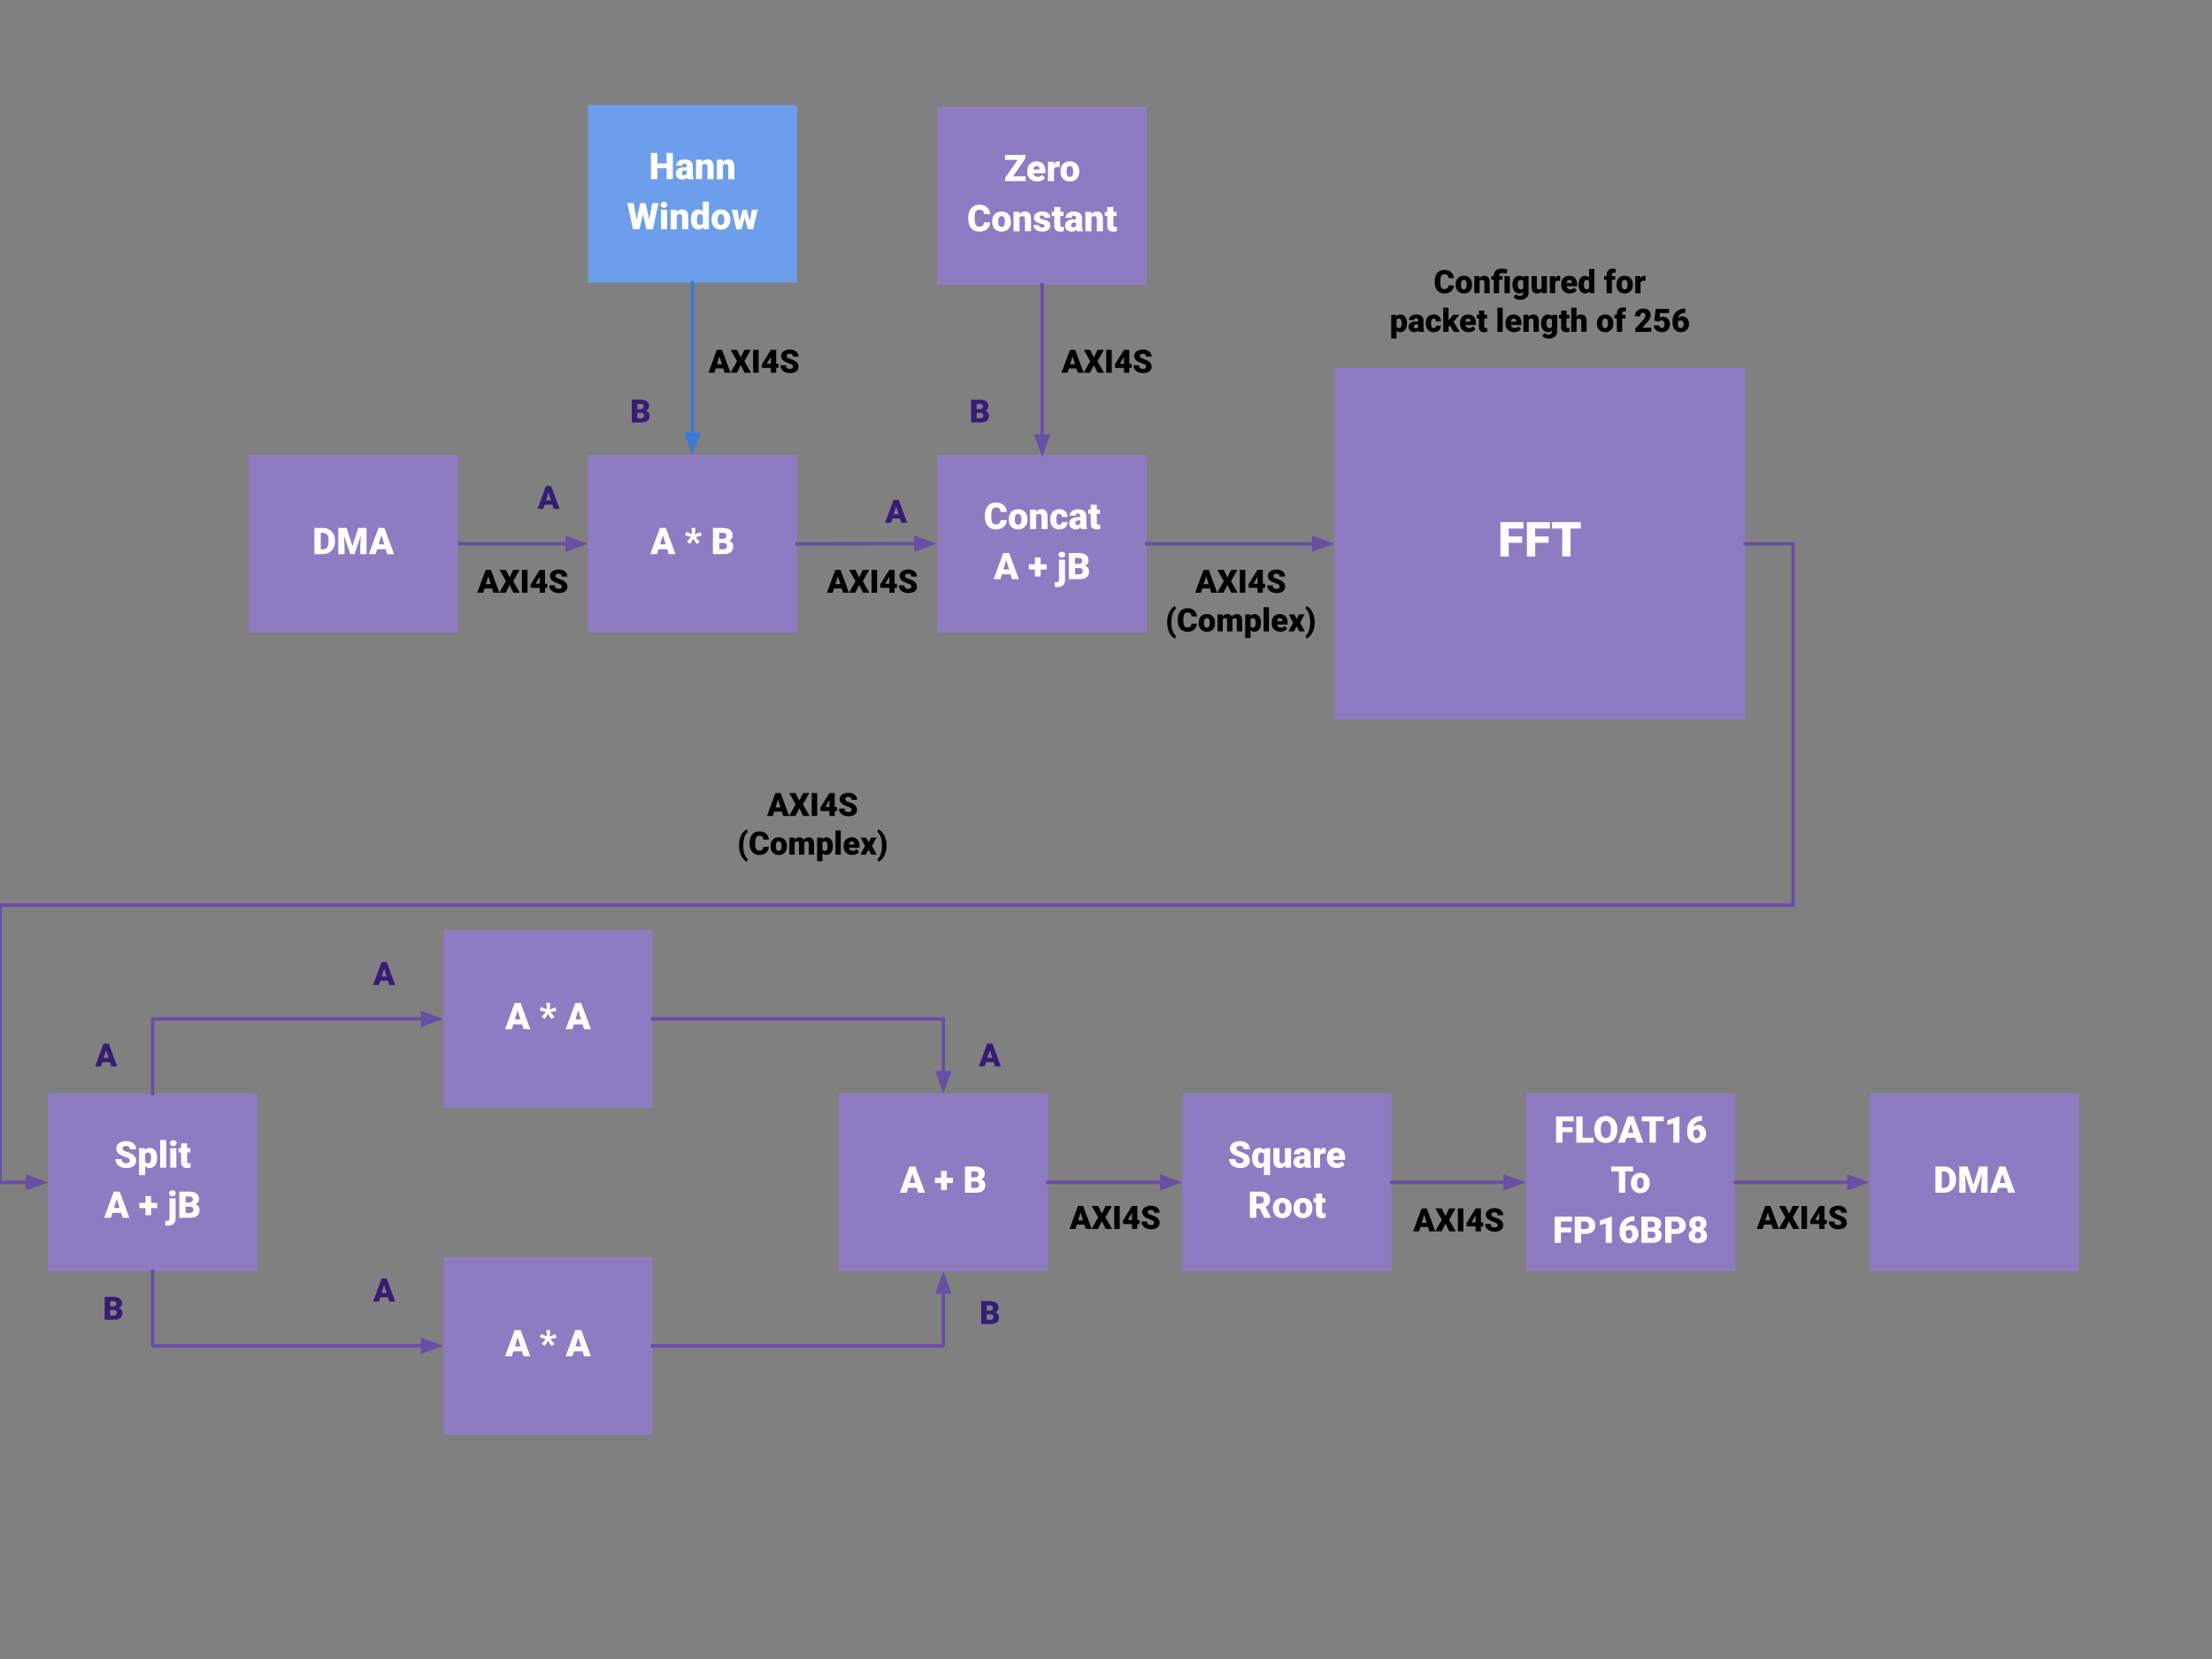 <svg version="1.1" viewBox="0.0 0.0 1280.0 960.0" fill="none" stroke="none" stroke-linecap="square" stroke-miterlimit="10" xmlns:xlink="http://www.w3.org/1999/xlink" xmlns="http://www.w3.org/2000/svg"><rect x="0.0" y="0.0" width="1280.0" height="960.0" fill="#808080" stroke="none"/><clipPath id="p.0"><path d="m0 0l1280.0 0l0 960.0l-1280.0 0l0 -960.0z" clip-rule="nonzero"/></clipPath><g clip-path="url(#p.0)"><path fill="#000000" fill-opacity="0.0" d="m0 0l1280.0 0l0 960.0l-1280.0 0z" fill-rule="evenodd"/><path fill="#8e7cc3" d="m340.173 263.244l121.134 0l0 102.835l-121.134 0z" fill-rule="evenodd"/><path fill="#ffffff" d="m386.095 317.813l-5.016 0l-0.875 2.828l-3.906 0l5.562 -15.156l3.438 0l5.594 15.156l-3.922 0l-0.875 -2.828zm-4.141 -2.828l3.266 0l-1.641 -5.25l-1.625 5.25zm17.886 -4.297l-3.406 -0.938l0.688 -1.969l3.312 1.359l-0.25 -3.656l2.219 0l-0.266 3.734l3.234 -1.328l0.672 1.984l-3.438 0.938l2.281 2.75l-1.797 1.234l-1.906 -3.062l-1.922 2.953l-1.797 -1.172l2.375 -2.828zm12.694 9.953l0 -15.156l5.453 0q2.922 0 4.438 1.078q1.531 1.062 1.531 3.109q0 1.172 -0.547 2.0q-0.531 0.828 -1.578 1.234q1.188 0.312 1.812 1.172q0.641 0.844 0.641 2.078q0 2.219 -1.406 3.344q-1.406 1.125 -4.188 1.141l-6.156 0zm3.656 -6.453l0 3.641l2.406 0q0.984 0 1.516 -0.453q0.531 -0.453 0.531 -1.281q0 -1.891 -1.891 -1.906l-2.562 0zm0 -2.391l1.906 0q1.203 -0.016 1.703 -0.438q0.516 -0.422 0.516 -1.266q0 -0.953 -0.547 -1.375q-0.547 -0.422 -1.781 -0.422l-1.797 0l0 3.5z" fill-rule="nonzero"/><path fill="#8e7cc3" d="m772.173 212.866l237.701 0l0 203.591l-237.701 0z" fill-rule="evenodd"/><path fill="#ffffff" d="m880.796 314.104l-7.75 0l0 7.938l-4.797 0l0 -19.906l13.328 0l0 3.703l-8.531 0l0 4.578l7.75 0l0 3.688zm15.312 0l-7.75 0l0 7.938l-4.797 0l0 -19.906l13.328 0l0 3.703l-8.531 0l0 4.578l7.75 0l0 3.688zm18.664 -8.266l-5.969 0l0 16.203l-4.797 0l0 -16.203l-5.859 0l0 -3.703l16.625 0l0 3.703z" fill-rule="nonzero"/><path fill="#000000" fill-opacity="0.0" d="m264.971 314.661l75.213 0" fill-rule="evenodd"/><path stroke="#674ea7" stroke-width="2.0" stroke-linejoin="round" stroke-linecap="butt" d="m264.971 314.661l63.213 0" fill-rule="evenodd"/><path fill="#674ea7" stroke="#674ea7" stroke-width="2.0" stroke-linecap="butt" d="m328.184 317.965l9.076 -3.303l-9.076 -3.303z" fill-rule="evenodd"/><path fill="#000000" fill-opacity="0.0" d="m461.307 314.661l80.693 -0.094" fill-rule="evenodd"/><path stroke="#674ea7" stroke-width="2.0" stroke-linejoin="round" stroke-linecap="butt" d="m461.307 314.661l68.693 -0.08" fill-rule="evenodd"/><path fill="#674ea7" stroke="#674ea7" stroke-width="2.0" stroke-linecap="butt" d="m530.004 317.884l9.072 -3.314l-9.08 -3.293z" fill-rule="evenodd"/><path fill="#000000" fill-opacity="0.0" d="m259.097 316.063l86.961 0l0 42.016l-86.961 0z" fill-rule="evenodd"/><path fill="#000000" d="m284.746 340.499l-4.375 0l-0.766 2.484l-3.422 0l4.875 -13.266l3.0 0l4.906 13.266l-3.438 0l-0.781 -2.484zm-3.609 -2.469l2.844 0l-1.422 -4.594l-1.422 4.594zm13.739 -3.906l2.156 -4.406l3.656 0l-3.703 6.578l3.812 6.688l-3.688 0l-2.234 -4.484l-2.234 4.484l-3.688 0l3.797 -6.688l-3.688 -6.578l3.641 0l2.172 4.406zm10.359 8.859l-3.188 0l0 -13.266l3.188 0l0 13.266zm10.145 -5.188l1.344 0l0 2.375l-1.344 0l0 2.812l-3.078 0l0 -2.812l-5.125 0l-0.188 -1.875l5.312 -8.547l0 -0.031l3.078 0l0 8.078zm-5.453 0l2.375 0l0 -4.078l-0.188 0.312l-2.188 3.766zm15.179 1.656q0 -0.703 -0.5 -1.094q-0.5 -0.391 -1.75 -0.797q-1.234 -0.422 -2.031 -0.812q-2.578 -1.266 -2.578 -3.484q0 -1.109 0.641 -1.938q0.641 -0.844 1.812 -1.312q1.188 -0.484 2.641 -0.484q1.438 0 2.562 0.516q1.141 0.516 1.766 1.453q0.641 0.938 0.641 2.156l-3.188 0q0 -0.812 -0.5 -1.25q-0.5 -0.453 -1.344 -0.453q-0.859 0 -1.359 0.375q-0.5 0.375 -0.5 0.969q0 0.5 0.547 0.922q0.547 0.406 1.922 0.859q1.375 0.438 2.266 0.953q2.156 1.234 2.156 3.406q0 1.75 -1.312 2.75q-1.312 0.984 -3.609 0.984q-1.609 0 -2.922 -0.578q-1.297 -0.578 -1.969 -1.578q-0.656 -1.016 -0.656 -2.328l3.219 0q0 1.062 0.547 1.578q0.547 0.5 1.781 0.5q0.797 0 1.25 -0.344q0.469 -0.344 0.469 -0.969z" fill-rule="nonzero"/><path fill="#8e7cc3" d="m542.472 263.244l121.134 0l0 102.835l-121.134 0z" fill-rule="evenodd"/><path fill="#ffffff" d="m582.584 301.001q-0.062 1.594 -0.844 2.812q-0.781 1.203 -2.203 1.875q-1.406 0.656 -3.219 0.656q-2.984 0 -4.703 -1.938q-1.719 -1.953 -1.719 -5.5l0 -0.75q0 -2.234 0.766 -3.906q0.781 -1.672 2.234 -2.578q1.469 -0.906 3.391 -0.906q2.75 0 4.422 1.453q1.688 1.453 1.906 4.0l-3.641 0q-0.031 -1.391 -0.688 -1.984q-0.656 -0.609 -2.0 -0.609q-1.375 0 -2.016 1.016q-0.625 1.016 -0.656 3.266l0 1.062q0 2.438 0.609 3.484q0.609 1.031 2.094 1.031q1.266 0 1.922 -0.594q0.672 -0.594 0.719 -1.891l3.625 0zm1.137 -0.594q0 -1.688 0.656 -3.0q0.656 -1.328 1.875 -2.031q1.234 -0.703 2.891 -0.703q2.531 0 3.984 1.562q1.453 1.562 1.453 4.266l0 0.125q0 2.625 -1.469 4.172q-1.453 1.547 -3.953 1.547q-2.406 0 -3.859 -1.438q-1.453 -1.438 -1.578 -3.906l0 -0.594zm3.5 0.219q0 1.562 0.484 2.297q0.5 0.719 1.453 0.719q1.875 0 1.922 -2.891l0 -0.344q0 -3.031 -1.938 -3.031q-1.766 0 -1.906 2.609l-0.016 0.641zm12.132 -5.75l0.125 1.312q1.156 -1.516 3.219 -1.516q1.75 0 2.609 1.047q0.875 1.047 0.906 3.156l0 7.266l-3.516 0l0 -7.109q0 -0.859 -0.344 -1.25q-0.344 -0.406 -1.25 -0.406q-1.031 0 -1.531 0.812l0 7.953l-3.5 0l0 -11.266l3.281 0zm13.575 8.766q0.734 0 1.141 -0.391q0.406 -0.406 0.406 -1.125l3.281 0q0 1.844 -1.328 3.031q-1.328 1.188 -3.422 1.188q-2.453 0 -3.875 -1.531q-1.406 -1.547 -1.406 -4.281l0 -0.141q0 -1.703 0.625 -3.016q0.625 -1.312 1.812 -2.0q1.188 -0.703 2.812 -0.703q2.203 0 3.484 1.219q1.297 1.203 1.297 3.297l-3.281 0q0 -0.875 -0.438 -1.344q-0.422 -0.469 -1.141 -0.469q-1.359 0 -1.594 1.734q-0.078 0.547 -0.078 1.516q0 1.703 0.406 2.359q0.406 0.656 1.297 0.656zm12.659 2.5q-0.188 -0.344 -0.328 -1.016q-0.969 1.219 -2.703 1.219q-1.594 0 -2.719 -0.953q-1.109 -0.969 -1.109 -2.422q0 -1.844 1.344 -2.781q1.359 -0.938 3.953 -0.938l1.078 0l0 -0.594q0 -1.547 -1.344 -1.547q-1.25 0 -1.25 1.234l-3.516 0q0 -1.641 1.391 -2.656q1.391 -1.016 3.547 -1.016q2.156 0 3.406 1.047q1.25 1.047 1.281 2.875l0 5.0q0.031 1.547 0.484 2.375l0 0.172l-3.516 0zm-2.188 -2.297q0.656 0 1.078 -0.281q0.438 -0.281 0.625 -0.625l0 -1.812l-1.016 0q-1.844 0 -1.844 1.656q0 0.469 0.328 0.766q0.328 0.297 0.828 0.297zm11.258 -11.766l0 2.797l1.844 0l0 2.438l-1.844 0l0 5.156q0 0.625 0.219 0.875q0.234 0.25 0.906 0.25q0.531 0 0.875 -0.062l0 2.516q-0.938 0.297 -1.969 0.297q-1.812 0 -2.688 -0.844q-0.859 -0.859 -0.859 -2.594l0 -5.594l-1.438 0l0 -2.438l1.438 0l0 -2.797l3.516 0z" fill-rule="nonzero"/><path fill="#ffffff" d="m584.775 332.313l-5.016 0l-0.875 2.828l-3.906 0l5.562 -15.156l3.438 0l5.594 15.156l-3.922 0l-0.875 -2.828zm-4.141 -2.828l3.266 0l-1.641 -5.25l-1.625 5.25zm21.526 -2.953l3.547 0l0 3.016l-3.547 0l0 4.078l-3.281 0l0 -4.078l-3.562 0l0 -3.016l3.562 0l0 -3.953l3.281 0l0 3.953zm14.157 -2.656l0 11.656q-0.016 2.0 -1.156 3.078q-1.125 1.078 -3.156 1.078q-0.875 0 -1.656 -0.172l0 -2.656q0.594 0.094 0.984 0.094q1.453 0 1.453 -1.453l0 -11.625l3.531 0zm-3.781 -2.906q0 -0.75 0.531 -1.219q0.547 -0.484 1.406 -0.484q0.875 0 1.406 0.484q0.547 0.469 0.547 1.219q0 0.75 -0.547 1.234q-0.531 0.469 -1.406 0.469q-0.859 0 -1.406 -0.469q-0.531 -0.484 -0.531 -1.234zm5.915 14.172l0 -15.156l5.453 0q2.922 0 4.438 1.078q1.531 1.062 1.531 3.109q0 1.172 -0.547 2.0q-0.531 0.828 -1.578 1.234q1.188 0.312 1.812 1.172q0.641 0.844 0.641 2.078q0 2.219 -1.406 3.344q-1.406 1.125 -4.188 1.141l-6.156 0zm3.656 -6.453l0 3.641l2.406 0q0.984 0 1.516 -0.453q0.531 -0.453 0.531 -1.281q0 -1.891 -1.891 -1.906l-2.562 0zm0 -2.391l1.906 0q1.203 -0.016 1.703 -0.438q0.516 -0.422 0.516 -1.266q0 -0.953 -0.547 -1.375q-0.547 -0.422 -1.781 -0.422l-1.797 0l0 3.5z" fill-rule="nonzero"/><path fill="#6d9eeb" d="m340.172 60.78l121.134 0l0 102.835l-121.134 0z" fill-rule="evenodd"/><path fill="#ffffff" d="m389.37 103.677l-3.625 0l0 -6.328l-5.391 0l0 6.328l-3.656 0l0 -15.156l3.656 0l0 6.016l5.391 0l0 -6.016l3.625 0l0 15.156zm8.502 0q-0.188 -0.344 -0.328 -1.016q-0.969 1.219 -2.703 1.219q-1.594 0 -2.719 -0.953q-1.109 -0.969 -1.109 -2.422q0 -1.844 1.344 -2.781q1.359 -0.938 3.953 -0.938l1.078 0l0 -0.594q0 -1.547 -1.344 -1.547q-1.25 0 -1.25 1.234l-3.516 0q0 -1.641 1.391 -2.656q1.391 -1.016 3.547 -1.016q2.156 0 3.406 1.047q1.25 1.047 1.281 2.875l0 5.0q0.031 1.547 0.484 2.375l0 0.172l-3.516 0zm-2.188 -2.297q0.656 0 1.078 -0.281q0.438 -0.281 0.625 -0.625l0 -1.812l-1.016 0q-1.844 0 -1.844 1.656q0 0.469 0.328 0.766q0.328 0.297 0.828 0.297zm10.383 -8.969l0.125 1.312q1.156 -1.516 3.219 -1.516q1.75 0 2.609 1.047q0.875 1.047 0.906 3.156l0 7.266l-3.516 0l0 -7.109q0 -0.859 -0.344 -1.25q-0.344 -0.406 -1.25 -0.406q-1.031 0 -1.531 0.812l0 7.953l-3.5 0l0 -11.266l3.281 0zm12.028 0l0.125 1.312q1.156 -1.516 3.219 -1.516q1.75 0 2.609 1.047q0.875 1.047 0.906 3.156l0 7.266l-3.516 0l0 -7.109q0 -0.859 -0.344 -1.25q-0.344 -0.406 -1.25 -0.406q-1.031 0 -1.531 0.812l0 7.953l-3.5 0l0 -11.266l3.281 0z" fill-rule="nonzero"/><path fill="#ffffff" d="m375.686 127.021l1.734 -9.5l3.625 0l-3.219 15.156l-3.781 0l-2.031 -8.641l-1.984 8.641l-3.781 0l-3.234 -15.156l3.641 0l1.734 9.5l2.078 -9.5l3.109 0l2.109 9.5zm10.334 5.656l-3.516 0l0 -11.266l3.516 0l0 11.266zm-3.734 -14.172q0 -0.75 0.547 -1.219q0.547 -0.484 1.406 -0.484q0.859 0 1.406 0.484q0.547 0.469 0.547 1.219q0 0.75 -0.547 1.234q-0.547 0.469 -1.406 0.469q-0.859 0 -1.406 -0.469q-0.547 -0.484 -0.547 -1.234zm9.113 2.906l0.125 1.312q1.156 -1.516 3.219 -1.516q1.75 0 2.609 1.047q0.875 1.047 0.906 3.156l0 7.266l-3.516 0l0 -7.109q0 -0.859 -0.344 -1.25q-0.344 -0.406 -1.25 -0.406q-1.031 0 -1.531 0.812l0 7.953l-3.5 0l0 -11.266l3.281 0zm8.372 5.547q0 -2.672 1.156 -4.203q1.156 -1.547 3.219 -1.547q1.516 0 2.547 1.172l0 -5.703l3.516 0l0 16.0l-3.156 0l-0.172 -1.203q-1.078 1.406 -2.75 1.406q-2.016 0 -3.188 -1.531q-1.172 -1.547 -1.172 -4.391zm3.5 0.219q0 3.0 1.75 3.0q1.172 0 1.672 -0.984l0 -4.281q-0.484 -1.0 -1.641 -1.0q-1.625 0 -1.766 2.625l-0.016 0.641zm8.497 -0.234q0 -1.688 0.656 -3.0q0.656 -1.328 1.875 -2.031q1.234 -0.703 2.891 -0.703q2.531 0 3.984 1.562q1.453 1.562 1.453 4.266l0 0.125q0 2.625 -1.469 4.172q-1.453 1.547 -3.953 1.547q-2.406 0 -3.859 -1.438q-1.453 -1.438 -1.578 -3.906l0 -0.594zm3.5 0.219q0 1.562 0.484 2.297q0.5 0.719 1.453 0.719q1.875 0 1.922 -2.891l0 -0.344q0 -3.031 -1.938 -3.031q-1.766 0 -1.906 2.609l-0.016 0.641zm18.648 0.891l1.125 -6.641l3.375 0l-2.656 11.266l-2.969 0l-1.859 -6.688l-1.875 6.688l-2.969 0l-2.656 -11.266l3.359 0l1.109 6.797l1.797 -6.797l2.453 0l1.766 6.641z" fill-rule="nonzero"/><path fill="#000000" fill-opacity="0.0" d="m400.739 163.614l0 99.622" fill-rule="evenodd"/><path stroke="#3c78d8" stroke-width="2.0" stroke-linejoin="round" stroke-linecap="butt" d="m400.739 163.614l0 87.622" fill-rule="evenodd"/><path fill="#3c78d8" stroke="#3c78d8" stroke-width="2.0" stroke-linecap="butt" d="m397.435 251.236l3.303 9.076l3.303 -9.076z" fill-rule="evenodd"/><path fill="#000000" fill-opacity="0.0" d="m392.854 188.774l86.961 0l0 42.016l-86.961 0z" fill-rule="evenodd"/><path fill="#000000" d="m418.503 213.21l-4.375 0l-0.766 2.484l-3.422 0l4.875 -13.266l3.0 0l4.906 13.266l-3.438 0l-0.781 -2.484zm-3.609 -2.469l2.844 0l-1.422 -4.594l-1.422 4.594zm13.739 -3.906l2.156 -4.406l3.656 0l-3.703 6.578l3.812 6.688l-3.688 0l-2.234 -4.484l-2.234 4.484l-3.688 0l3.797 -6.688l-3.688 -6.578l3.641 0l2.172 4.406zm10.359 8.859l-3.188 0l0 -13.266l3.188 0l0 13.266zm10.145 -5.188l1.344 0l0 2.375l-1.344 0l0 2.812l-3.078 0l0 -2.812l-5.125 0l-0.188 -1.875l5.312 -8.547l0 -0.031l3.078 0l0 8.078zm-5.453 0l2.375 0l0 -4.078l-0.188 0.312l-2.188 3.766zm15.179 1.656q0 -0.703 -0.5 -1.094q-0.5 -0.391 -1.75 -0.797q-1.234 -0.422 -2.031 -0.812q-2.578 -1.266 -2.578 -3.484q0 -1.109 0.641 -1.938q0.641 -0.844 1.812 -1.312q1.188 -0.484 2.641 -0.484q1.438 0 2.562 0.516q1.141 0.516 1.766 1.453q0.641 0.938 0.641 2.156l-3.188 0q0 -0.812 -0.5 -1.25q-0.5 -0.453 -1.344 -0.453q-0.859 0 -1.359 0.375q-0.5 0.375 -0.5 0.969q0 0.5 0.547 0.922q0.547 0.406 1.922 0.859q1.375 0.438 2.266 0.953q2.156 1.234 2.156 3.406q0 1.75 -1.312 2.75q-1.312 0.984 -3.609 0.984q-1.609 0 -2.922 -0.578q-1.297 -0.578 -1.969 -1.578q-0.656 -1.016 -0.656 -2.328l3.219 0q0 1.062 0.547 1.578q0.547 0.5 1.781 0.5q0.797 0 1.25 -0.344q0.469 -0.344 0.469 -0.969z" fill-rule="nonzero"/><path fill="#000000" fill-opacity="0.0" d="m347.857 217.583l45.512 0l0 42.016l-45.512 0z" fill-rule="evenodd"/><path fill="#351c75" d="m365.596 244.503l0 -13.266l4.766 0q2.562 0 3.891 0.938q1.344 0.938 1.344 2.734q0 1.016 -0.484 1.75q-0.469 0.734 -1.391 1.078q1.047 0.266 1.594 1.016q0.562 0.75 0.562 1.828q0 1.938 -1.234 2.922q-1.234 0.984 -3.656 1.0l-5.391 0zm3.203 -5.641l0 3.188l2.094 0q0.859 0 1.328 -0.391q0.469 -0.406 0.469 -1.125q0 -1.656 -1.656 -1.672l-2.234 0zm0 -2.094l1.656 0q1.062 -0.016 1.5 -0.375q0.453 -0.375 0.453 -1.109q0 -0.844 -0.484 -1.203q-0.484 -0.375 -1.562 -0.375l-1.562 0l0 3.062z" fill-rule="nonzero"/><path fill="#8e7cc3" d="m143.837 263.244l121.134 0l0 102.835l-121.134 0z" fill-rule="evenodd"/><path fill="#ffffff" d="m181.946 320.641l0 -15.156l4.891 0q2.016 0 3.609 0.906q1.609 0.906 2.5 2.578q0.906 1.656 0.922 3.719l0 0.688q0 2.094 -0.891 3.75q-0.875 1.641 -2.469 2.578q-1.594 0.922 -3.562 0.938l-5.0 0zm3.656 -12.344l0 9.531l1.281 0q1.562 0 2.406 -1.109q0.844 -1.125 0.844 -3.344l0 -0.656q0 -2.188 -0.844 -3.297q-0.844 -1.125 -2.453 -1.125l-1.234 0zm14.945 -2.812l3.375 10.547l3.375 -10.547l4.812 0l0 15.156l-3.672 0l0 -3.547l0.359 -7.234l-3.656 10.781l-2.422 0l-3.672 -10.797l0.344 7.25l0 3.547l-3.656 0l0 -15.156l4.812 0zm22.693 12.328l-5.016 0l-0.875 2.828l-3.906 0l5.562 -15.156l3.438 0l5.594 15.156l-3.922 0l-0.875 -2.828zm-4.141 -2.828l3.266 0l-1.641 -5.25l-1.625 5.25z" fill-rule="nonzero"/><path fill="#000000" fill-opacity="0.0" d="m294.664 267.598l45.512 0l0 42.016l-45.512 0z" fill-rule="evenodd"/><path fill="#351c75" d="m319.597 292.034l-4.375 0l-0.766 2.484l-3.422 0l4.875 -13.266l3.0 0l4.906 13.266l-3.438 0l-0.781 -2.484zm-3.609 -2.469l2.844 0l-1.422 -4.594l-1.422 4.594z" fill-rule="nonzero"/><path fill="#000000" fill-opacity="0.0" d="m461.391 316.063l86.961 0l0 42.016l-86.961 0z" fill-rule="evenodd"/><path fill="#000000" d="m487.04 340.499l-4.375 0l-0.766 2.484l-3.422 0l4.875 -13.266l3.0 0l4.906 13.266l-3.438 0l-0.781 -2.484zm-3.609 -2.469l2.844 0l-1.422 -4.594l-1.422 4.594zm13.739 -3.906l2.156 -4.406l3.656 0l-3.703 6.578l3.812 6.688l-3.688 0l-2.234 -4.484l-2.234 4.484l-3.688 0l3.797 -6.688l-3.688 -6.578l3.641 0l2.172 4.406zm10.359 8.859l-3.188 0l0 -13.266l3.188 0l0 13.266zm10.145 -5.188l1.344 0l0 2.375l-1.344 0l0 2.812l-3.078 0l0 -2.812l-5.125 0l-0.188 -1.875l5.312 -8.547l0 -0.031l3.078 0l0 8.078zm-5.453 0l2.375 0l0 -4.078l-0.188 0.312l-2.188 3.766zm15.179 1.656q0 -0.703 -0.5 -1.094q-0.5 -0.391 -1.75 -0.797q-1.234 -0.422 -2.031 -0.812q-2.578 -1.266 -2.578 -3.484q0 -1.109 0.641 -1.938q0.641 -0.844 1.812 -1.312q1.188 -0.484 2.641 -0.484q1.438 0 2.562 0.516q1.141 0.516 1.766 1.453q0.641 0.938 0.641 2.156l-3.188 0q0 -0.812 -0.5 -1.25q-0.5 -0.453 -1.344 -0.453q-0.859 0 -1.359 0.375q-0.5 0.375 -0.5 0.969q0 0.5 0.547 0.922q0.547 0.406 1.922 0.859q1.375 0.438 2.266 0.953q2.156 1.234 2.156 3.406q0 1.75 -1.312 2.75q-1.312 0.984 -3.609 0.984q-1.609 0 -2.922 -0.578q-1.297 -0.578 -1.969 -1.578q-0.656 -1.016 -0.656 -2.328l3.219 0q0 1.062 0.547 1.578q0.547 0.5 1.781 0.5q0.797 0 1.25 -0.344q0.469 -0.344 0.469 -0.969z" fill-rule="nonzero"/><path fill="#000000" fill-opacity="0.0" d="m495.815 275.598l45.512 0l0 42.016l-45.512 0z" fill-rule="evenodd"/><path fill="#351c75" d="m520.748 300.034l-4.375 0l-0.766 2.484l-3.422 0l4.875 -13.266l3.0 0l4.906 13.266l-3.438 0l-0.781 -2.484zm-3.609 -2.469l2.844 0l-1.422 -4.594l-1.422 4.594z" fill-rule="nonzero"/><path fill="#8e7cc3" d="m542.471 61.937l121.134 0l0 102.835l-121.134 0z" fill-rule="evenodd"/><path fill="#ffffff" d="m586.247 102.022l7.25 0l0 2.812l-11.812 0l0 -1.922l7.234 -10.422l-7.281 0l0 -2.812l11.781 0l0 1.875l-7.172 10.469zm13.976 3.016q-2.594 0 -4.203 -1.547q-1.594 -1.547 -1.594 -4.016l0 -0.297q0 -1.734 0.641 -3.047q0.641 -1.328 1.859 -2.047q1.234 -0.719 2.922 -0.719q2.375 0 3.75 1.469q1.375 1.469 1.375 4.109l0 1.359l-6.984 0q0.188 0.953 0.828 1.5q0.641 0.531 1.641 0.531q1.672 0 2.609 -1.172l1.594 1.906q-0.641 0.906 -1.844 1.438q-1.203 0.531 -2.594 0.531zm-0.391 -8.969q-1.547 0 -1.844 2.031l3.547 0l0 -0.266q0.016 -0.844 -0.438 -1.297q-0.438 -0.469 -1.266 -0.469zm13.362 0.672l-1.156 -0.078q-1.656 0 -2.125 1.031l0 7.141l-3.5 0l0 -11.266l3.281 0l0.125 1.438q0.875 -1.641 2.469 -1.641q0.562 0 0.969 0.125l-0.062 3.25zm0.456 2.359q0 -1.688 0.656 -3.0q0.656 -1.328 1.875 -2.031q1.234 -0.703 2.891 -0.703q2.531 0 3.984 1.562q1.453 1.562 1.453 4.266l0 0.125q0 2.625 -1.469 4.172q-1.453 1.547 -3.953 1.547q-2.406 0 -3.859 -1.438q-1.453 -1.438 -1.578 -3.906l0 -0.594zm3.5 0.219q0 1.562 0.484 2.297q0.5 0.719 1.453 0.719q1.875 0 1.922 -2.891l0 -0.344q0 -3.031 -1.938 -3.031q-1.766 0 -1.906 2.609l-0.016 0.641z" fill-rule="nonzero"/><path fill="#ffffff" d="m572.986 128.694q-0.062 1.594 -0.844 2.812q-0.781 1.203 -2.203 1.875q-1.406 0.656 -3.219 0.656q-2.984 0 -4.703 -1.938q-1.719 -1.953 -1.719 -5.5l0 -0.75q0 -2.234 0.766 -3.906q0.781 -1.672 2.234 -2.578q1.469 -0.906 3.391 -0.906q2.75 0 4.422 1.453q1.688 1.453 1.906 4.0l-3.641 0q-0.031 -1.391 -0.688 -1.984q-0.656 -0.609 -2.0 -0.609q-1.375 0 -2.016 1.016q-0.625 1.016 -0.656 3.266l0 1.062q0 2.438 0.609 3.484q0.609 1.031 2.094 1.031q1.266 0 1.922 -0.594q0.672 -0.594 0.719 -1.891l3.625 0zm1.137 -0.594q0 -1.688 0.656 -3q0.656 -1.328 1.875 -2.031q1.234 -0.703 2.891 -0.703q2.531 0 3.984 1.562q1.453 1.562 1.453 4.266l0 0.125q0 2.625 -1.469 4.172q-1.453 1.547 -3.953 1.547q-2.406 0 -3.859 -1.438q-1.453 -1.438 -1.578 -3.906l0 -0.594zm3.5 0.219q0 1.562 0.484 2.297q0.5 0.719 1.453 0.719q1.875 0 1.922 -2.891l0 -0.344q0 -3.031 -1.938 -3.031q-1.766 0 -1.906 2.609l-0.016 0.641zm12.133 -5.75l0.125 1.312q1.156 -1.516 3.219 -1.516q1.75 0 2.609 1.047q0.875 1.047 0.906 3.156l0 7.266l-3.516 0l0 -7.109q0 -0.859 -0.344 -1.25q-0.344 -0.406 -1.25 -0.406q-1.031 0 -1.531 0.812l0 7.953l-3.5 0l0 -11.266l3.281 0zm14.716 8.094q0 -0.438 -0.469 -0.703q-0.469 -0.281 -1.781 -0.562q-1.312 -0.297 -2.172 -0.766q-0.859 -0.484 -1.312 -1.156q-0.438 -0.688 -0.438 -1.562q0 -1.547 1.281 -2.547q1.281 -1.0 3.359 -1.0q2.219 0 3.578 1.016q1.359 1.0 1.359 2.641l-3.531 0q0 -1.359 -1.422 -1.359q-0.547 0 -0.922 0.312q-0.375 0.312 -0.375 0.766q0 0.469 0.453 0.766q0.453 0.281 1.453 0.469q1.016 0.188 1.781 0.453q2.531 0.875 2.531 3.141q0 1.531 -1.375 2.5q-1.359 0.969 -3.531 0.969q-1.453 0 -2.594 -0.516q-1.125 -0.516 -1.766 -1.406q-0.641 -0.906 -0.641 -1.891l3.281 0q0.031 0.781 0.531 1.141q0.5 0.359 1.281 0.359q0.719 0 1.078 -0.297q0.359 -0.297 0.359 -0.766zm9.112 -10.891l0 2.797l1.844 0l0 2.438l-1.844 0l0 5.156q0 0.625 0.219 0.875q0.234 0.25 0.906 0.25q0.531 0 0.875 -0.062l0 2.516q-0.938 0.297 -1.969 0.297q-1.812 0 -2.688 -0.844q-0.859 -0.859 -0.859 -2.594l0 -5.594l-1.438 0l0 -2.438l1.438 0l0 -2.797l3.516 0zm9.571 14.063q-0.188 -0.344 -0.328 -1.016q-0.969 1.219 -2.703 1.219q-1.594 0 -2.719 -0.953q-1.109 -0.969 -1.109 -2.422q0 -1.844 1.344 -2.781q1.359 -0.938 3.953 -0.938l1.078 0l0 -0.594q0 -1.547 -1.344 -1.547q-1.25 0 -1.25 1.234l-3.516 0q0 -1.641 1.391 -2.656q1.391 -1.016 3.547 -1.016q2.156 0 3.406 1.047q1.25 1.047 1.281 2.875l0 5q0.031 1.547 0.484 2.375l0 0.172l-3.516 0zm-2.188 -2.297q0.656 0 1.078 -0.281q0.438 -0.281 0.625 -0.625l0 -1.812l-1.016 0q-1.844 0 -1.844 1.656q0 0.469 0.328 0.766q0.328 0.297 0.828 0.297zm10.383 -8.969l0.125 1.312q1.156 -1.516 3.219 -1.516q1.75 0 2.609 1.047q0.875 1.047 0.906 3.156l0 7.266l-3.516 0l0 -7.109q0 -0.859 -0.344 -1.25q-0.344 -0.406 -1.25 -0.406q-1.031 0 -1.531 0.812l0 7.953l-3.5 0l0 -11.266l3.281 0zm12.903 -2.797l0 2.797l1.844 0l0 2.438l-1.844 0l0 5.156q0 0.625 0.219 0.875q0.234 0.25 0.906 0.25q0.531 0 0.875 -0.062l0 2.516q-0.938 0.297 -1.969 0.297q-1.812 0 -2.688 -0.844q-0.859 -0.859 -0.859 -2.594l0 -5.594l-1.438 0l0 -2.438l1.438 0l0 -2.797l3.516 0z" fill-rule="nonzero"/><path fill="#000000" fill-opacity="0.0" d="m603.038 164.772l0 99.622" fill-rule="evenodd"/><path stroke="#674ea7" stroke-width="2.0" stroke-linejoin="round" stroke-linecap="butt" d="m603.038 164.772l0 87.622" fill-rule="evenodd"/><path fill="#674ea7" stroke="#674ea7" stroke-width="2.0" stroke-linecap="butt" d="m599.735 252.394l3.303 9.076l3.303 -9.076z" fill-rule="evenodd"/><path fill="#000000" fill-opacity="0.0" d="m597.19 188.774l86.961 0l0 42.016l-86.961 0z" fill-rule="evenodd"/><path fill="#000000" d="m622.839 213.21l-4.375 0l-0.766 2.484l-3.422 0l4.875 -13.266l3.0 0l4.906 13.266l-3.438 0l-0.781 -2.484zm-3.609 -2.469l2.844 0l-1.422 -4.594l-1.422 4.594zm13.739 -3.906l2.156 -4.406l3.656 0l-3.703 6.578l3.812 6.688l-3.688 0l-2.234 -4.484l-2.234 4.484l-3.688 0l3.797 -6.688l-3.688 -6.578l3.641 0l2.172 4.406zm10.359 8.859l-3.188 0l0 -13.266l3.188 0l0 13.266zm10.145 -5.188l1.344 0l0 2.375l-1.344 0l0 2.812l-3.078 0l0 -2.812l-5.125 0l-0.188 -1.875l5.312 -8.547l0 -0.031l3.078 0l0 8.078zm-5.453 0l2.375 0l0 -4.078l-0.188 0.312l-2.188 3.766zm15.179 1.656q0 -0.703 -0.5 -1.094q-0.5 -0.391 -1.75 -0.797q-1.234 -0.422 -2.031 -0.812q-2.578 -1.266 -2.578 -3.484q0 -1.109 0.641 -1.938q0.641 -0.844 1.812 -1.312q1.188 -0.484 2.641 -0.484q1.438 0 2.562 0.516q1.141 0.516 1.766 1.453q0.641 0.938 0.641 2.156l-3.188 0q0 -0.812 -0.5 -1.25q-0.5 -0.453 -1.344 -0.453q-0.859 0 -1.359 0.375q-0.5 0.375 -0.5 0.969q0 0.5 0.547 0.922q0.547 0.406 1.922 0.859q1.375 0.438 2.266 0.953q2.156 1.234 2.156 3.406q0 1.75 -1.312 2.75q-1.312 0.984 -3.609 0.984q-1.609 0 -2.922 -0.578q-1.297 -0.578 -1.969 -1.578q-0.656 -1.016 -0.656 -2.328l3.219 0q0 1.062 0.547 1.578q0.547 0.5 1.781 0.5q0.797 0 1.25 -0.344q0.469 -0.344 0.469 -0.969z" fill-rule="nonzero"/><path fill="#000000" fill-opacity="0.0" d="m544.193 217.583l45.512 0l0 42.016l-45.512 0z" fill-rule="evenodd"/><path fill="#351c75" d="m561.932 244.503l0 -13.266l4.766 0q2.562 0 3.891 0.938q1.344 0.938 1.344 2.734q0 1.016 -0.484 1.75q-0.469 0.734 -1.391 1.078q1.047 0.266 1.594 1.016q0.562 0.75 0.562 1.828q0 1.938 -1.234 2.922q-1.234 0.984 -3.656 1.0l-5.391 0zm3.203 -5.641l0 3.188l2.094 0q0.859 0 1.328 -0.391q0.469 -0.406 0.469 -1.125q0 -1.656 -1.656 -1.672l-2.234 0zm0 -2.094l1.656 0q1.062 -0.016 1.5 -0.375q0.453 -0.375 0.453 -1.109q0 -0.844 -0.484 -1.203q-0.484 -0.375 -1.562 -0.375l-1.562 0l0 3.062z" fill-rule="nonzero"/><path fill="#000000" fill-opacity="0.0" d="m663.685 316.063l108.567 0l0 64.63l-108.567 0z" fill-rule="evenodd"/><path fill="#000000" d="m700.137 340.499l-4.375 0l-0.766 2.484l-3.422 0l4.875 -13.266l3.0 0l4.906 13.266l-3.438 0l-0.781 -2.484zm-3.609 -2.469l2.844 0l-1.422 -4.594l-1.422 4.594zm13.739 -3.906l2.156 -4.406l3.656 0l-3.703 6.578l3.812 6.688l-3.688 0l-2.234 -4.484l-2.234 4.484l-3.688 0l3.797 -6.688l-3.688 -6.578l3.641 0l2.172 4.406zm10.359 8.859l-3.188 0l0 -13.266l3.188 0l0 13.266zm10.145 -5.188l1.344 0l0 2.375l-1.344 0l0 2.812l-3.078 0l0 -2.812l-5.125 0l-0.188 -1.875l5.312 -8.547l0 -0.031l3.078 0l0 8.078zm-5.453 0l2.375 0l0 -4.078l-0.188 0.312l-2.188 3.766zm15.179 1.656q0 -0.703 -0.5 -1.094q-0.5 -0.391 -1.75 -0.797q-1.234 -0.422 -2.031 -0.812q-2.578 -1.266 -2.578 -3.484q0 -1.109 0.641 -1.938q0.641 -0.844 1.812 -1.312q1.188 -0.484 2.641 -0.484q1.438 0 2.562 0.516q1.141 0.516 1.766 1.453q0.641 0.938 0.641 2.156l-3.188 0q0 -0.812 -0.5 -1.25q-0.5 -0.453 -1.344 -0.453q-0.859 0 -1.359 0.375q-0.5 0.375 -0.5 0.969q0 0.5 0.547 0.922q0.547 0.406 1.922 0.859q1.375 0.438 2.266 0.953q2.156 1.234 2.156 3.406q0 1.75 -1.312 2.75q-1.312 0.984 -3.609 0.984q-1.609 0 -2.922 -0.578q-1.297 -0.578 -1.969 -1.578q-0.656 -1.016 -0.656 -2.328l3.219 0q0 1.062 0.547 1.578q0.547 0.5 1.781 0.5q0.797 0 1.25 -0.344q0.469 -0.344 0.469 -0.969z" fill-rule="nonzero"/><path fill="#000000" d="m675.396 359.992q0 -2.219 0.594 -4.125q0.594 -1.922 1.625 -3.25q1.047 -1.328 2.328 -1.859l0.578 1.5q-1.266 0.953 -1.969 2.938q-0.703 1.984 -0.703 4.672l0 0.391q0 2.75 0.688 4.766q0.703 2.016 1.984 2.953l-0.578 1.5q-1.266 -0.5 -2.328 -1.859q-1.047 -1.344 -1.625 -3.219q-0.578 -1.891 -0.594 -4.0l0 -0.406zm17.227 0.906q-0.062 1.375 -0.75 2.438q-0.688 1.062 -1.922 1.656q-1.234 0.578 -2.812 0.578q-2.609 0 -4.125 -1.703q-1.5 -1.703 -1.5 -4.812l0 -0.656q0 -1.953 0.672 -3.406q0.688 -1.469 1.953 -2.266q1.281 -0.797 2.969 -0.797q2.406 0 3.875 1.281q1.469 1.266 1.672 3.484l-3.188 0q-0.047 -1.203 -0.625 -1.734q-0.562 -0.531 -1.734 -0.531q-1.203 0 -1.766 0.891q-0.547 0.891 -0.578 2.859l0 0.938q0 2.125 0.531 3.031q0.547 0.906 1.844 0.906q1.094 0 1.672 -0.516q0.594 -0.516 0.625 -1.641l3.188 0zm0.978 -0.531q0 -1.484 0.578 -2.625q0.578 -1.156 1.641 -1.766q1.078 -0.625 2.531 -0.625q2.219 0 3.484 1.375q1.281 1.359 1.281 3.719l0 0.109q0 2.312 -1.281 3.672q-1.281 1.344 -3.469 1.344q-2.094 0 -3.375 -1.266q-1.281 -1.266 -1.375 -3.422l-0.016 -0.516zm3.078 0.188q0 1.359 0.422 2.0q0.438 0.641 1.266 0.641q1.641 0 1.688 -2.516l0 -0.312q0 -2.656 -1.703 -2.656q-1.531 0 -1.672 2.281l0 0.562zm10.695 -5.031l0.094 1.156q1.047 -1.328 2.812 -1.328q1.875 0 2.531 1.484q1.0 -1.484 2.891 -1.484q3.0 0 3.078 3.625l0 6.406l-3.078 0l0 -6.219q0 -0.766 -0.25 -1.109q-0.25 -0.344 -0.938 -0.344q-0.906 0 -1.344 0.812l0 0.125l0 6.734l-3.078 0l0 -6.203q0 -0.781 -0.25 -1.125q-0.234 -0.344 -0.938 -0.344q-0.875 0 -1.344 0.812l0 6.859l-3.062 0l0 -9.859l2.875 0zm22.319 5.0q0 2.297 -1.047 3.672q-1.031 1.375 -2.781 1.375q-1.359 0 -2.234 -1.0l0 4.609l-3.062 0l0 -13.656l2.859 0l0.094 0.906q0.891 -1.078 2.328 -1.078q1.812 0 2.828 1.344q1.016 1.344 1.016 3.688l0 0.141zm-3.078 -0.188q0 -2.625 -1.531 -2.625q-1.094 0 -1.453 0.781l0 3.891q0.406 0.812 1.469 0.812q1.469 0 1.516 -2.531l0 -0.328zm7.66 5.047l-3.078 0l0 -14.0l3.078 0l0 14.0zm6.66 0.188q-2.266 0 -3.672 -1.344q-1.391 -1.359 -1.391 -3.531l0 -0.266q0 -1.5 0.547 -2.656q0.562 -1.156 1.641 -1.781q1.078 -0.641 2.547 -0.641q2.078 0 3.281 1.297q1.203 1.281 1.203 3.578l0 1.188l-6.094 0q0.156 0.828 0.703 1.312q0.562 0.469 1.453 0.469q1.453 0 2.266 -1.016l1.406 1.656q-0.562 0.797 -1.625 1.266q-1.047 0.469 -2.266 0.469zm-0.344 -7.859q-1.344 0 -1.594 1.781l3.094 0l0 -0.234q0.016 -0.734 -0.375 -1.141q-0.391 -0.406 -1.125 -0.406zm9.735 0.531l1.422 -2.719l3.188 0l-2.594 4.797l2.719 5.062l-3.203 0l-1.547 -2.922l-1.516 2.922l-3.234 0l2.734 -5.062l-2.578 -4.797l3.219 0l1.391 2.719zm10.445 2.0q0 2.141 -0.625 4.062q-0.625 1.922 -1.734 3.297q-1.109 1.391 -2.391 1.875l-0.594 -1.5q1.266 -0.953 1.953 -2.922q0.703 -1.969 0.734 -4.531l0 -0.547q0 -2.75 -0.703 -4.75q-0.688 -2.016 -1.984 -2.969l0.594 -1.5q1.266 0.5 2.359 1.859q1.109 1.344 1.734 3.25q0.641 1.891 0.656 3.984l0 0.391z" fill-rule="nonzero"/><path fill="#000000" fill-opacity="0.0" d="m663.606 314.661l108.567 0" fill-rule="evenodd"/><path stroke="#674ea7" stroke-width="2.0" stroke-linejoin="round" stroke-linecap="butt" d="m663.606 314.661l96.567 0" fill-rule="evenodd"/><path fill="#674ea7" stroke="#674ea7" stroke-width="2.0" stroke-linecap="butt" d="m760.173 317.965l9.076 -3.303l-9.076 -3.303z" fill-rule="evenodd"/><path fill="#8e7cc3" d="m27.768 632.787l121.134 0l0 102.835l-121.134 0z" fill-rule="evenodd"/><path fill="#ffffff" d="m75.1 671.654q0 -0.797 -0.578 -1.25q-0.562 -0.453 -1.984 -0.922q-1.422 -0.484 -2.328 -0.938q-2.953 -1.438 -2.953 -3.969q0 -1.266 0.734 -2.219q0.734 -0.969 2.078 -1.5q1.344 -0.547 3.016 -0.547q1.641 0 2.938 0.594q1.297 0.578 2.016 1.656q0.719 1.078 0.719 2.453l-3.641 0q0 -0.922 -0.578 -1.422q-0.562 -0.516 -1.531 -0.516q-0.984 0 -1.547 0.438q-0.562 0.422 -0.562 1.094q0 0.578 0.625 1.062q0.625 0.469 2.188 0.969q1.578 0.5 2.594 1.094q2.453 1.406 2.453 3.906q0 1.984 -1.5 3.125q-1.5 1.125 -4.109 1.125q-1.844 0 -3.344 -0.656q-1.5 -0.656 -2.25 -1.812q-0.75 -1.156 -0.75 -2.656l3.656 0q0 1.219 0.625 1.797q0.641 0.578 2.062 0.578q0.906 0 1.422 -0.391q0.531 -0.391 0.531 -1.094zm15.82 -1.516q0 2.625 -1.188 4.188q-1.172 1.562 -3.172 1.562q-1.562 0 -2.562 -1.125l0 5.25l-3.5 0l0 -15.594l3.281 0l0.094 1.031q1.016 -1.234 2.656 -1.234q2.094 0 3.234 1.531q1.156 1.531 1.156 4.219l0 0.172zm-3.5 -0.219q0 -3.0 -1.75 -3.0q-1.25 0 -1.672 0.891l0 4.438q0.469 0.938 1.688 0.938q1.688 0 1.734 -2.891l0 -0.375zm8.757 5.766l-3.516 0l0 -16.0l3.516 0l0 16.0zm5.863 0l-3.516 0l0 -11.266l3.516 0l0 11.266zm-3.734 -14.172q0 -0.75 0.547 -1.219q0.547 -0.484 1.406 -0.484q0.859 0 1.406 0.484q0.547 0.469 0.547 1.219q0 0.75 -0.547 1.234q-0.547 0.469 -1.406 0.469q-0.859 0 -1.406 -0.469q-0.547 -0.484 -0.547 -1.234zm9.988 0.109l0 2.797l1.844 0l0 2.438l-1.844 0l0 5.156q0 0.625 0.219 0.875q0.234 0.25 0.906 0.25q0.531 0 0.875 -0.062l0 2.516q-0.938 0.297 -1.969 0.297q-1.812 0 -2.688 -0.844q-0.859 -0.859 -0.859 -2.594l0 -5.594l-1.438 0l0 -2.438l1.438 0l0 -2.797l3.516 0z" fill-rule="nonzero"/><path fill="#ffffff" d="m70.071 701.857l-5.016 0l-0.875 2.828l-3.906 0l5.563 -15.156l3.438 0l5.594 15.156l-3.922 0l-0.875 -2.828zm-4.141 -2.828l3.266 0l-1.641 -5.25l-1.625 5.25zm21.526 -2.953l3.547 0l0 3.016l-3.547 0l0 4.078l-3.281 0l0 -4.078l-3.562 0l0 -3.016l3.562 0l0 -3.953l3.281 0l0 3.953zm14.157 -2.656l0 11.656q-0.016 2.0 -1.156 3.078q-1.125 1.078 -3.156 1.078q-0.875 0 -1.656 -0.172l0 -2.656q0.594 0.094 0.984 0.094q1.453 0 1.453 -1.453l0 -11.625l3.531 0zm-3.781 -2.906q0 -0.75 0.531 -1.219q0.547 -0.484 1.406 -0.484q0.875 0 1.406 0.484q0.547 0.469 0.547 1.219q0 0.75 -0.547 1.234q-0.531 0.469 -1.406 0.469q-0.859 0 -1.406 -0.469q-0.531 -0.484 -0.531 -1.234zm5.915 14.172l0 -15.156l5.453 0q2.922 0 4.438 1.078q1.531 1.062 1.531 3.109q0 1.172 -0.547 2.0q-0.531 0.828 -1.578 1.234q1.188 0.312 1.812 1.172q0.641 0.844 0.641 2.078q0 2.219 -1.406 3.344q-1.406 1.125 -4.188 1.141l-6.156 0zm3.656 -6.453l0 3.641l2.406 0q0.984 0 1.516 -0.453q0.531 -0.453 0.531 -1.281q0 -1.891 -1.891 -1.906l-2.562 0zm0 -2.391l1.906 0q1.203 -0.016 1.703 -0.438q0.516 -0.422 0.516 -1.266q0 -0.953 -0.547 -1.375q-0.547 -0.422 -1.781 -0.422l-1.797 0l0 3.5z" fill-rule="nonzero"/><path fill="#000000" fill-opacity="0.0" d="m415.947 445.231l108.567 0l0 64.63l-108.567 0z" fill-rule="evenodd"/><path fill="#000000" d="m452.399 469.667l-4.375 0l-0.766 2.484l-3.422 0l4.875 -13.266l3.0 0l4.906 13.266l-3.438 0l-0.781 -2.484zm-3.609 -2.469l2.844 0l-1.422 -4.594l-1.422 4.594zm13.739 -3.906l2.156 -4.406l3.656 0l-3.703 6.578l3.812 6.688l-3.688 0l-2.234 -4.484l-2.234 4.484l-3.688 0l3.797 -6.688l-3.688 -6.578l3.641 0l2.172 4.406zm10.359 8.859l-3.188 0l0 -13.266l3.188 0l0 13.266zm10.145 -5.188l1.344 0l0 2.375l-1.344 0l0 2.812l-3.078 0l0 -2.812l-5.125 0l-0.188 -1.875l5.312 -8.547l0 -0.031l3.078 0l0 8.078zm-5.453 0l2.375 0l0 -4.078l-0.187 0.312l-2.188 3.766zm15.179 1.656q0 -0.703 -0.5 -1.094q-0.5 -0.391 -1.75 -0.797q-1.234 -0.422 -2.031 -0.812q-2.578 -1.266 -2.578 -3.484q0 -1.109 0.641 -1.938q0.641 -0.844 1.812 -1.312q1.188 -0.484 2.641 -0.484q1.438 0 2.562 0.516q1.141 0.516 1.766 1.453q0.641 0.938 0.641 2.156l-3.188 0q0 -0.812 -0.5 -1.25q-0.5 -0.453 -1.344 -0.453q-0.859 0 -1.359 0.375q-0.5 0.375 -0.5 0.969q0 0.5 0.547 0.922q0.547 0.406 1.922 0.859q1.375 0.438 2.266 0.953q2.156 1.234 2.156 3.406q0 1.75 -1.312 2.75q-1.312 0.984 -3.609 0.984q-1.609 0 -2.922 -0.578q-1.297 -0.578 -1.969 -1.578q-0.656 -1.016 -0.656 -2.328l3.219 0q0 1.062 0.547 1.578q0.547 0.5 1.781 0.5q0.797 0 1.25 -0.344q0.469 -0.344 0.469 -0.969z" fill-rule="nonzero"/><path fill="#000000" d="m427.658 489.16q0 -2.219 0.594 -4.125q0.594 -1.922 1.625 -3.25q1.047 -1.328 2.328 -1.859l0.578 1.5q-1.266 0.953 -1.969 2.938q-0.703 1.984 -0.703 4.672l0 0.391q0 2.75 0.688 4.766q0.703 2.016 1.984 2.953l-0.578 1.5q-1.266 -0.5 -2.328 -1.859q-1.047 -1.344 -1.625 -3.219q-0.578 -1.891 -0.594 -4.0l0 -0.406zm17.227 0.906q-0.062 1.375 -0.75 2.438q-0.688 1.062 -1.922 1.656q-1.234 0.578 -2.812 0.578q-2.609 0 -4.125 -1.703q-1.5 -1.703 -1.5 -4.812l0 -0.656q0 -1.953 0.672 -3.406q0.688 -1.469 1.953 -2.266q1.281 -0.797 2.969 -0.797q2.406 0 3.875 1.281q1.469 1.266 1.672 3.484l-3.188 0q-0.047 -1.203 -0.625 -1.734q-0.562 -0.531 -1.734 -0.531q-1.203 0 -1.766 0.891q-0.547 0.891 -0.578 2.859l0 0.938q0 2.125 0.531 3.031q0.547 0.906 1.844 0.906q1.094 0 1.672 -0.516q0.594 -0.516 0.625 -1.641l3.188 0zm0.978 -0.531q0 -1.484 0.578 -2.625q0.578 -1.156 1.641 -1.766q1.078 -0.625 2.531 -0.625q2.219 0 3.484 1.375q1.281 1.359 1.281 3.719l0 0.109q0 2.312 -1.281 3.672q-1.281 1.344 -3.469 1.344q-2.094 0 -3.375 -1.266q-1.281 -1.266 -1.375 -3.422l-0.016 -0.516zm3.078 0.188q0 1.359 0.422 2.0q0.438 0.641 1.266 0.641q1.641 0 1.688 -2.516l0 -0.312q0 -2.656 -1.703 -2.656q-1.531 0 -1.672 2.281l0 0.562zm10.695 -5.031l0.094 1.156q1.047 -1.328 2.812 -1.328q1.875 0 2.531 1.484q1.0 -1.484 2.891 -1.484q3.0 0 3.078 3.625l0 6.406l-3.078 0l0 -6.219q0 -0.766 -0.25 -1.109q-0.25 -0.344 -0.938 -0.344q-0.906 0 -1.344 0.812l0 0.125l0 6.734l-3.078 0l0 -6.203q0 -0.781 -0.25 -1.125q-0.234 -0.344 -0.938 -0.344q-0.875 0 -1.344 0.812l0 6.859l-3.062 0l0 -9.859l2.875 0zm22.319 5.0q0 2.297 -1.047 3.672q-1.031 1.375 -2.781 1.375q-1.359 0 -2.234 -1.0l0 4.609l-3.062 0l0 -13.656l2.859 0l0.094 0.906q0.891 -1.078 2.328 -1.078q1.812 0 2.828 1.344q1.016 1.344 1.016 3.688l0 0.141zm-3.078 -0.188q0 -2.625 -1.531 -2.625q-1.094 0 -1.453 0.781l0 3.891q0.406 0.812 1.469 0.812q1.469 0 1.516 -2.531l0 -0.328zm7.66 5.047l-3.078 0l0 -14.0l3.078 0l0 14.0zm6.66 0.188q-2.266 0 -3.672 -1.344q-1.391 -1.359 -1.391 -3.531l0 -0.266q0 -1.5 0.547 -2.656q0.562 -1.156 1.641 -1.781q1.078 -0.641 2.547 -0.641q2.078 0 3.281 1.297q1.203 1.281 1.203 3.578l0 1.188l-6.094 0q0.156 0.828 0.703 1.312q0.562 0.469 1.453 0.469q1.453 0 2.266 -1.016l1.406 1.656q-0.562 0.797 -1.625 1.266q-1.047 0.469 -2.266 0.469zm-0.344 -7.859q-1.344 0 -1.594 1.781l3.094 0l0 -0.234q0.016 -0.734 -0.375 -1.141q-0.391 -0.406 -1.125 -0.406zm9.735 0.531l1.422 -2.719l3.188 0l-2.594 4.797l2.719 5.062l-3.203 0l-1.547 -2.922l-1.516 2.922l-3.234 0l2.734 -5.062l-2.578 -4.797l3.219 0l1.391 2.719zm10.445 2.0q0 2.141 -0.625 4.062q-0.625 1.922 -1.734 3.297q-1.109 1.391 -2.391 1.875l-0.594 -1.5q1.266 -0.953 1.953 -2.922q0.703 -1.969 0.734 -4.531l0 -0.547q0 -2.75 -0.703 -4.75q-0.688 -2.016 -1.984 -2.969l0.594 -1.5q1.266 0.5 2.359 1.859q1.109 1.344 1.734 3.25q0.641 1.891 0.656 3.984l0 0.391z" fill-rule="nonzero"/><path fill="#000000" fill-opacity="0.0" d="m1009.874 314.661l27.745 0l0 209.091l-1037.619 0l0 160.452l27.764 0" fill-rule="evenodd"/><path stroke="#674ea7" stroke-width="2.0" stroke-linejoin="round" stroke-linecap="butt" d="m1009.874 314.661l27.745 0l0 209.091l-1037.619 0l0 160.452l15.764 0" fill-rule="evenodd"/><path fill="#674ea7" stroke="#674ea7" stroke-width="2.0" stroke-linecap="butt" d="m15.764 687.508l9.076 -3.303l-9.076 -3.303z" fill-rule="evenodd"/><path fill="#8e7cc3" d="m256.534 538.176l121.134 0l0 102.835l-121.134 0z" fill-rule="evenodd"/><path fill="#ffffff" d="m302.071 592.745l-5.016 0l-0.875 2.828l-3.906 0l5.562 -15.156l3.438 0l5.594 15.156l-3.922 0l-0.875 -2.828zm-4.141 -2.828l3.266 0l-1.641 -5.25l-1.625 5.25zm17.886 -4.297l-3.406 -0.938l0.688 -1.969l3.312 1.359l-0.25 -3.656l2.219 0l-0.266 3.734l3.234 -1.328l0.672 1.984l-3.438 0.938l2.281 2.75l-1.797 1.234l-1.906 -3.062l-1.922 2.953l-1.797 -1.172l2.375 -2.828zm21.319 7.125l-5.016 0l-0.875 2.828l-3.906 0l5.562 -15.156l3.438 0l5.594 15.156l-3.922 0l-0.875 -2.828zm-4.141 -2.828l3.266 0l-1.641 -5.25l-1.625 5.25z" fill-rule="nonzero"/><path fill="#8e7cc3" d="m256.534 727.399l121.134 0l0 102.835l-121.134 0z" fill-rule="evenodd"/><path fill="#ffffff" d="m302.071 781.968l-5.016 0l-0.875 2.828l-3.906 0l5.562 -15.156l3.438 0l5.594 15.156l-3.922 0l-0.875 -2.828zm-4.141 -2.828l3.266 0l-1.641 -5.25l-1.625 5.25zm17.886 -4.297l-3.406 -0.938l0.688 -1.969l3.312 1.359l-0.25 -3.656l2.219 0l-0.266 3.734l3.234 -1.328l0.672 1.984l-3.438 0.938l2.281 2.75l-1.797 1.234l-1.906 -3.062l-1.922 2.953l-1.797 -1.172l2.375 -2.828zm21.319 7.125l-5.016 0l-0.875 2.828l-3.906 0l5.562 -15.156l3.438 0l5.594 15.156l-3.922 0l-0.875 -2.828zm-4.141 -2.828l3.266 0l-1.641 -5.25l-1.625 5.25z" fill-rule="nonzero"/><path fill="#000000" fill-opacity="0.0" d="m88.335 632.787l0 -43.181l168.189 0" fill-rule="evenodd"/><path stroke="#674ea7" stroke-width="2.0" stroke-linejoin="round" stroke-linecap="butt" d="m88.335 632.787l0 -43.181l156.189 0" fill-rule="evenodd"/><path fill="#674ea7" stroke="#674ea7" stroke-width="2.0" stroke-linecap="butt" d="m244.524 592.91l9.076 -3.303l-9.076 -3.303z" fill-rule="evenodd"/><path fill="#000000" fill-opacity="0.0" d="m256.524 778.803l-168.189 0l0 -43.181" fill-rule="evenodd"/><path stroke="#674ea7" stroke-width="2.0" stroke-linejoin="round" stroke-linecap="butt" d="m244.524 778.803l-156.189 0l0 -43.181" fill-rule="evenodd"/><path fill="#674ea7" stroke="#674ea7" stroke-width="2.0" stroke-linecap="butt" d="m244.524 782.107l9.076 -3.303l-9.076 -3.303z" fill-rule="evenodd"/><path fill="#000000" fill-opacity="0.0" d="m38.661 590.189l45.512 0l0 42.016l-45.512 0z" fill-rule="evenodd"/><path fill="#351c75" d="m63.595 614.625l-4.375 0l-0.766 2.484l-3.422 0l4.875 -13.266l3.0 0l4.906 13.266l-3.438 0l-0.781 -2.484zm-3.609 -2.469l2.844 0l-1.422 -4.594l-1.422 4.594z" fill-rule="nonzero"/><path fill="#000000" fill-opacity="0.0" d="m42.814 736.787l45.512 0l0 42.016l-45.512 0z" fill-rule="evenodd"/><path fill="#351c75" d="m60.553 763.707l0 -13.266l4.766 0q2.562 0 3.891 0.938q1.344 0.938 1.344 2.734q0 1.016 -0.484 1.75q-0.469 0.734 -1.391 1.078q1.047 0.266 1.594 1.016q0.562 0.75 0.562 1.828q0 1.938 -1.234 2.922q-1.234 0.984 -3.656 1.0l-5.391 0zm3.203 -5.641l0 3.188l2.094 0q0.859 0 1.328 -0.391q0.469 -0.406 0.469 -1.125q0 -1.656 -1.656 -1.672l-2.234 0zm0 -2.094l1.656 0q1.062 -0.016 1.5 -0.375q0.453 -0.375 0.453 -1.109q0 -0.844 -0.484 -1.203q-0.484 -0.375 -1.562 -0.375l-1.563 0l0 3.062z" fill-rule="nonzero"/><path fill="#8e7cc3" d="m485.301 632.787l121.134 0l0 102.835l-121.134 0z" fill-rule="evenodd"/><path fill="#ffffff" d="m530.483 687.357l-5.016 0l-0.875 2.828l-3.906 0l5.562 -15.156l3.438 0l5.594 15.156l-3.922 0l-0.875 -2.828zm-4.141 -2.828l3.266 0l-1.641 -5.25l-1.625 5.25zm21.526 -2.953l3.547 0l0 3.016l-3.547 0l0 4.078l-3.281 0l0 -4.078l-3.562 0l0 -3.016l3.562 0l0 -3.953l3.281 0l0 3.953zm10.532 8.609l0 -15.156l5.453 0q2.922 0 4.438 1.078q1.531 1.062 1.531 3.109q0 1.172 -0.547 2.0q-0.531 0.828 -1.578 1.234q1.188 0.312 1.812 1.172q0.641 0.844 0.641 2.078q0 2.219 -1.406 3.344q-1.406 1.125 -4.188 1.141l-6.156 0zm3.656 -6.453l0 3.641l2.406 0q0.984 0 1.516 -0.453q0.531 -0.453 0.531 -1.281q0 -1.891 -1.891 -1.906l-2.562 0zm0 -2.391l1.906 0q1.203 -0.016 1.703 -0.438q0.516 -0.422 0.516 -1.266q0 -0.953 -0.547 -1.375q-0.547 -0.422 -1.781 -0.422l-1.797 0l0 3.5z" fill-rule="nonzero"/><path fill="#8e7cc3" d="m684.151 632.787l121.134 0l0 102.835l-121.134 0z" fill-rule="evenodd"/><path fill="#ffffff" d="m719.596 671.654q0 -0.797 -0.578 -1.25q-0.562 -0.453 -1.984 -0.922q-1.422 -0.484 -2.328 -0.938q-2.953 -1.438 -2.953 -3.969q0 -1.266 0.734 -2.219q0.734 -0.969 2.078 -1.5q1.344 -0.547 3.016 -0.547q1.641 0 2.938 0.594q1.297 0.578 2.016 1.656q0.719 1.078 0.719 2.453l-3.641 0q0 -0.922 -0.578 -1.422q-0.562 -0.516 -1.531 -0.516q-0.984 0 -1.547 0.438q-0.562 0.422 -0.562 1.094q0 0.578 0.625 1.062q0.625 0.469 2.188 0.969q1.578 0.5 2.594 1.094q2.453 1.406 2.453 3.906q0 1.984 -1.5 3.125q-1.5 1.125 -4.109 1.125q-1.844 0 -3.344 -0.656q-1.5 -0.656 -2.25 -1.812q-0.75 -1.156 -0.75 -2.656l3.656 0q0 1.219 0.625 1.797q0.641 0.578 2.062 0.578q0.906 0 1.422 -0.391q0.531 -0.391 0.531 -1.094zm4.929 -1.719q0 -2.688 1.156 -4.203q1.172 -1.516 3.219 -1.516q1.734 0 2.781 1.406l0.25 -1.203l3.031 0l0 15.594l-3.516 0l0 -5.266q-1.016 1.141 -2.562 1.141q-2.0 0 -3.188 -1.547q-1.172 -1.547 -1.172 -4.406zm3.5 0.219q0 3.031 1.75 3.031q1.219 0 1.672 -0.922l0 -4.453q-0.438 -0.891 -1.641 -0.891q-1.641 0 -1.766 2.609l-0.016 0.625zm15.643 4.312q-1.125 1.422 -3.016 1.422q-1.859 0 -2.812 -1.078q-0.953 -1.078 -0.953 -3.094l0 -7.297l3.516 0l0 7.312q0 1.453 1.406 1.453q1.203 0 1.719 -0.859l0 -7.906l3.531 0l0 11.266l-3.297 0l-0.094 -1.219zm11.653 1.219q-0.188 -0.344 -0.328 -1.016q-0.969 1.219 -2.703 1.219q-1.594 0 -2.719 -0.953q-1.109 -0.969 -1.109 -2.422q0 -1.844 1.344 -2.781q1.359 -0.938 3.953 -0.938l1.078 0l0 -0.594q0 -1.547 -1.344 -1.547q-1.25 0 -1.25 1.234l-3.516 0q0 -1.641 1.391 -2.656q1.391 -1.016 3.547 -1.016q2.156 0 3.406 1.047q1.25 1.047 1.281 2.875l0 5.0q0.031 1.547 0.484 2.375l0 0.172l-3.516 0zm-2.188 -2.297q0.656 0 1.078 -0.281q0.438 -0.281 0.625 -0.625l0 -1.812l-1.016 0q-1.844 0 -1.844 1.656q0 0.469 0.328 0.766q0.328 0.297 0.828 0.297zm13.976 -5.797l-1.156 -0.078q-1.656 0 -2.125 1.031l0 7.141l-3.5 0l0 -11.266l3.281 0l0.125 1.438q0.875 -1.641 2.469 -1.641q0.562 0 0.969 0.125l-0.062 3.25zm6.524 8.297q-2.594 0 -4.203 -1.547q-1.594 -1.547 -1.594 -4.016l0 -0.297q0 -1.734 0.641 -3.047q0.641 -1.328 1.859 -2.047q1.234 -0.719 2.922 -0.719q2.375 0 3.75 1.469q1.375 1.469 1.375 4.109l0 1.359l-6.984 0q0.188 0.953 0.828 1.5q0.641 0.531 1.641 0.531q1.672 0 2.609 -1.172l1.594 1.906q-0.641 0.906 -1.844 1.438q-1.203 0.531 -2.594 0.531zm-0.391 -8.969q-1.547 0 -1.844 2.031l3.547 0l0 -0.266q0.016 -0.844 -0.438 -1.297q-0.438 -0.469 -1.266 -0.469z" fill-rule="nonzero"/><path fill="#ffffff" d="m728.906 699.325l-1.984 0l0 5.359l-3.656 0l0 -15.156l5.969 0q2.703 0 4.219 1.203q1.516 1.188 1.516 3.375q0 1.578 -0.641 2.625q-0.641 1.031 -2.0 1.688l3.172 6.109l0 0.156l-3.922 0l-2.672 -5.359zm-1.984 -2.812l2.312 0q1.047 0 1.562 -0.547q0.531 -0.547 0.531 -1.516q0 -0.984 -0.531 -1.547q-0.531 -0.562 -1.562 -0.562l-2.312 0l0 4.172zm9.663 2.438q0 -1.688 0.656 -3.0q0.656 -1.328 1.875 -2.031q1.234 -0.703 2.891 -0.703q2.531 0 3.984 1.562q1.453 1.562 1.453 4.266l0 0.125q0 2.625 -1.469 4.172q-1.453 1.547 -3.953 1.547q-2.406 0 -3.859 -1.438q-1.453 -1.438 -1.578 -3.906l0 -0.594zm3.5 0.219q0 1.562 0.484 2.297q0.5 0.719 1.453 0.719q1.875 0 1.922 -2.891l0 -0.344q0 -3.031 -1.938 -3.031q-1.766 0 -1.906 2.609l-0.016 0.641zm8.476 -0.219q0 -1.688 0.656 -3.0q0.656 -1.328 1.875 -2.031q1.234 -0.703 2.891 -0.703q2.531 0 3.984 1.562q1.453 1.562 1.453 4.266l0 0.125q0 2.625 -1.469 4.172q-1.453 1.547 -3.953 1.547q-2.406 0 -3.859 -1.438q-1.453 -1.438 -1.578 -3.906l0 -0.594zm3.5 0.219q0 1.562 0.484 2.297q0.5 0.719 1.453 0.719q1.875 0 1.922 -2.891l0 -0.344q0 -3.031 -1.938 -3.031q-1.766 0 -1.906 2.609l-0.016 0.641zm13.008 -8.547l0 2.797l1.844 0l0 2.438l-1.844 0l0 5.156q0 0.625 0.219 0.875q0.234 0.25 0.906 0.25q0.531 0 0.875 -0.062l0 2.516q-0.938 0.297 -1.969 0.297q-1.812 0 -2.688 -0.844q-0.859 -0.859 -0.859 -2.594l0 -5.594l-1.438 0l0 -2.438l1.438 0l0 -2.797l3.516 0z" fill-rule="nonzero"/><path fill="#8e7cc3" d="m883.001 632.787l121.134 0l0 102.835l-121.134 0z" fill-rule="evenodd"/><path fill="#ffffff" d="m910.012 655.138l-5.891 0l0 6.047l-3.656 0l0 -15.156l10.141 0l0 2.812l-6.484 0l0 3.484l5.891 0l0 2.812zm5.773 3.234l6.359 0l0 2.812l-10.016 0l0 -15.156l3.656 0l0 12.344zm20.081 -4.453q0 2.219 -0.828 3.922q-0.812 1.703 -2.328 2.625q-1.516 0.922 -3.453 0.922q-1.938 0 -3.438 -0.891q-1.5 -0.891 -2.344 -2.547q-0.828 -1.656 -0.875 -3.797l0 -0.859q0 -2.219 0.812 -3.922q0.828 -1.703 2.344 -2.625q1.531 -0.938 3.484 -0.938q1.922 0 3.422 0.922q1.516 0.922 2.344 2.609q0.844 1.688 0.859 3.875l0 0.703zm-3.719 -0.641q0 -2.266 -0.75 -3.422q-0.75 -1.172 -2.156 -1.172q-2.75 0 -2.906 4.109l-0.016 1.125q0 2.219 0.734 3.422q0.75 1.203 2.203 1.203q1.391 0 2.141 -1.172q0.75 -1.188 0.75 -3.391l0 -0.703zm14.007 5.078l-5.016 0l-0.875 2.828l-3.906 0l5.562 -15.156l3.438 0l5.594 15.156l-3.922 0l-0.875 -2.828zm-4.141 -2.828l3.266 0l-1.641 -5.25l-1.625 5.25zm20.7 -6.688l-4.547 0l0 12.344l-3.656 0l0 -12.344l-4.469 0l0 -2.812l12.672 0l0 2.812zm9.101 12.344l-3.516 0l0 -11.203l-3.453 1.0l0 -2.656l6.656 -2.297l0.312 0l0 15.156zm13.054 -15.375l0 2.75l-0.156 0q-1.969 0 -3.234 0.953q-1.266 0.938 -1.562 2.609q1.188 -1.172 3.0 -1.172q1.969 0 3.125 1.438q1.172 1.438 1.172 3.781q0 1.438 -0.688 2.656q-0.672 1.203 -1.891 1.891q-1.219 0.672 -2.719 0.672q-1.609 0 -2.891 -0.734q-1.266 -0.734 -1.969 -2.094q-0.703 -1.359 -0.734 -3.141l0 -1.406q0 -2.344 1.0 -4.203q1.016 -1.875 2.875 -2.938q1.875 -1.062 4.141 -1.062l0.531 0zm-3.172 7.828q-0.688 0 -1.156 0.328q-0.469 0.328 -0.703 0.797l0 1.047q0 2.875 1.984 2.875q0.812 0 1.344 -0.719q0.531 -0.719 0.531 -1.797q0 -1.125 -0.547 -1.828q-0.547 -0.703 -1.453 -0.703z" fill-rule="nonzero"/><path fill="#ffffff" d="m944.988 677.841l-4.547 0l0 12.344l-3.656 0l0 -12.344l-4.469 0l0 -2.812l12.672 0l0 2.812zm-1.222 6.609q0 -1.688 0.656 -3.0q0.656 -1.328 1.875 -2.031q1.234 -0.703 2.891 -0.703q2.531 0 3.984 1.562q1.453 1.562 1.453 4.266l0 0.125q0 2.625 -1.469 4.172q-1.453 1.547 -3.953 1.547q-2.406 0 -3.859 -1.438q-1.453 -1.438 -1.578 -3.906l0 -0.594zm3.5 0.219q0 1.562 0.484 2.297q0.5 0.719 1.453 0.719q1.875 0 1.922 -2.891l0 -0.344q0 -3.031 -1.938 -3.031q-1.766 0 -1.906 2.609l-0.016 0.641z" fill-rule="nonzero"/><path fill="#ffffff" d="m909.137 713.138l-5.891 0l0 6.047l-3.656 0l0 -15.156l10.141 0l0 2.812l-6.484 0l0 3.484l5.891 0l0 2.812zm5.773 0.906l0 5.141l-3.656 0l0 -15.156l6.062 0q1.734 0 3.062 0.641q1.344 0.641 2.078 1.828q0.734 1.172 0.734 2.672q0 2.219 -1.594 3.547q-1.578 1.328 -4.344 1.328l-2.344 0zm0 -2.828l2.406 0q1.062 0 1.609 -0.531q0.562 -0.531 0.562 -1.5q0 -1.062 -0.578 -1.688q-0.562 -0.641 -1.562 -0.656l-2.438 0l0 4.375zm17.788 7.969l-3.516 0l0 -11.203l-3.453 1.0l0 -2.656l6.656 -2.297l0.312 0l0 15.156zm13.054 -15.375l0 2.75l-0.156 0q-1.969 0 -3.234 0.953q-1.266 0.938 -1.562 2.609q1.188 -1.172 3.0 -1.172q1.969 0 3.125 1.438q1.172 1.438 1.172 3.781q0 1.438 -0.688 2.656q-0.672 1.203 -1.891 1.891q-1.219 0.672 -2.719 0.672q-1.609 0 -2.891 -0.734q-1.266 -0.734 -1.969 -2.094q-0.703 -1.359 -0.734 -3.141l0 -1.406q0 -2.344 1.0 -4.203q1.016 -1.875 2.875 -2.938q1.875 -1.062 4.141 -1.062l0.531 0zm-3.172 7.828q-0.688 0 -1.156 0.328q-0.469 0.328 -0.703 0.797l0 1.047q0 2.875 1.984 2.875q0.812 0 1.344 -0.719q0.531 -0.719 0.531 -1.797q0 -1.125 -0.547 -1.828q-0.547 -0.703 -1.453 -0.703zm7.257 7.547l0 -15.156l5.453 0q2.922 0 4.438 1.078q1.531 1.062 1.531 3.109q0 1.172 -0.547 2.0q-0.531 0.828 -1.578 1.234q1.188 0.312 1.812 1.172q0.641 0.844 0.641 2.078q0 2.219 -1.406 3.344q-1.406 1.125 -4.188 1.141l-6.156 0zm3.656 -6.453l0 3.641l2.406 0q0.984 0 1.516 -0.453q0.531 -0.453 0.531 -1.281q0 -1.891 -1.891 -1.906l-2.562 0zm0 -2.391l1.906 0q1.203 -0.016 1.703 -0.438q0.516 -0.422 0.516 -1.266q0 -0.953 -0.547 -1.375q-0.547 -0.422 -1.781 -0.422l-1.797 0l0 3.5zm13.757 3.703l0 5.141l-3.656 0l0 -15.156l6.062 0q1.734 0 3.062 0.641q1.344 0.641 2.078 1.828q0.734 1.172 0.734 2.672q0 2.219 -1.594 3.547q-1.578 1.328 -4.344 1.328l-2.344 0zm0 -2.828l2.406 0q1.062 0 1.609 -0.531q0.562 -0.531 0.562 -1.5q0 -1.062 -0.578 -1.688q-0.562 -0.641 -1.562 -0.656l-2.438 0l0 4.375zm20.241 -3.141q0 1.094 -0.547 1.938q-0.547 0.844 -1.5 1.359q1.078 0.531 1.703 1.453q0.641 0.922 0.641 2.188q0 2.031 -1.406 3.203q-1.391 1.172 -3.844 1.172q-2.469 0 -3.906 -1.172q-1.422 -1.188 -1.422 -3.203q0 -1.219 0.625 -2.156q0.625 -0.938 1.766 -1.484q-0.969 -0.516 -1.516 -1.359q-0.547 -0.844 -0.547 -1.938q0 -1.984 1.344 -3.125q1.344 -1.141 3.625 -1.141q2.297 0 3.641 1.141q1.344 1.141 1.344 3.125zm-3.219 6.656q0 -0.938 -0.484 -1.438q-0.484 -0.516 -1.281 -0.516q-0.781 0 -1.281 0.516q-0.484 0.5 -0.484 1.438q0 0.906 0.484 1.438q0.5 0.516 1.312 0.516q0.781 0 1.25 -0.516q0.484 -0.531 0.484 -1.438zm-1.766 -8.219q-0.719 0 -1.094 0.469q-0.359 0.453 -0.359 1.281q0 0.812 0.375 1.312q0.375 0.5 1.109 0.5q0.719 0 1.078 -0.5q0.359 -0.5 0.359 -1.312q0 -0.812 -0.375 -1.281q-0.375 -0.469 -1.094 -0.469z" fill-rule="nonzero"/><path fill="#8e7cc3" d="m1081.852 632.787l121.134 0l0 102.835l-121.134 0z" fill-rule="evenodd"/><path fill="#ffffff" d="m1119.961 690.185l0 -15.156l4.891 0q2.016 0 3.609 0.906q1.609 0.906 2.5 2.578q0.906 1.656 0.922 3.719l0 0.688q0 2.094 -0.891 3.75q-0.875 1.641 -2.469 2.578q-1.594 0.922 -3.562 0.938l-5.0 0zm3.656 -12.344l0 9.531l1.281 0q1.562 0 2.406 -1.109q0.844 -1.125 0.844 -3.344l0 -0.656q0 -2.188 -0.844 -3.297q-0.844 -1.125 -2.453 -1.125l-1.234 0zm14.945 -2.812l3.375 10.547l3.375 -10.547l4.812 0l0 15.156l-3.672 0l0 -3.547l0.359 -7.234l-3.656 10.781l-2.422 0l-3.672 -10.797l0.344 7.25l0 3.547l-3.656 0l0 -15.156l4.812 0zm22.693 12.328l-5.016 0l-0.875 2.828l-3.906 0l5.562 -15.156l3.438 0l5.594 15.156l-3.922 0l-0.875 -2.828zm-4.141 -2.828l3.266 0l-1.641 -5.25l-1.625 5.25z" fill-rule="nonzero"/><path fill="#000000" fill-opacity="0.0" d="m606.434 684.205l77.732 0" fill-rule="evenodd"/><path stroke="#674ea7" stroke-width="2.0" stroke-linejoin="round" stroke-linecap="butt" d="m606.434 684.205l65.732 0" fill-rule="evenodd"/><path fill="#674ea7" stroke="#674ea7" stroke-width="2.0" stroke-linecap="butt" d="m672.167 687.508l9.076 -3.303l-9.076 -3.303z" fill-rule="evenodd"/><path fill="#000000" fill-opacity="0.0" d="m800.664 685.606l86.961 0l0 42.016l-86.961 0z" fill-rule="evenodd"/><path fill="#000000" d="m826.313 710.042l-4.375 0l-0.766 2.484l-3.422 0l4.875 -13.266l3.0 0l4.906 13.266l-3.438 0l-0.781 -2.484zm-3.609 -2.469l2.844 0l-1.422 -4.594l-1.422 4.594zm13.739 -3.906l2.156 -4.406l3.656 0l-3.703 6.578l3.812 6.688l-3.688 0l-2.234 -4.484l-2.234 4.484l-3.688 0l3.797 -6.688l-3.688 -6.578l3.641 0l2.172 4.406zm10.359 8.859l-3.188 0l0 -13.266l3.188 0l0 13.266zm10.145 -5.188l1.344 0l0 2.375l-1.344 0l0 2.812l-3.078 0l0 -2.812l-5.125 0l-0.188 -1.875l5.312 -8.547l0 -0.031l3.078 0l0 8.078zm-5.453 0l2.375 0l0 -4.078l-0.188 0.312l-2.188 3.766zm15.179 1.656q0 -0.703 -0.5 -1.094q-0.5 -0.391 -1.75 -0.797q-1.234 -0.422 -2.031 -0.812q-2.578 -1.266 -2.578 -3.484q0 -1.109 0.641 -1.938q0.641 -0.844 1.812 -1.312q1.188 -0.484 2.641 -0.484q1.438 0 2.562 0.516q1.141 0.516 1.766 1.453q0.641 0.938 0.641 2.156l-3.188 0q0 -0.812 -0.5 -1.25q-0.5 -0.453 -1.344 -0.453q-0.859 0 -1.359 0.375q-0.5 0.375 -0.5 0.969q0 0.5 0.547 0.922q0.547 0.406 1.922 0.859q1.375 0.438 2.266 0.953q2.156 1.234 2.156 3.406q0 1.75 -1.312 2.75q-1.312 0.984 -3.609 0.984q-1.609 0 -2.922 -0.578q-1.297 -0.578 -1.969 -1.578q-0.656 -1.016 -0.656 -2.328l3.219 0q0 1.062 0.547 1.578q0.547 0.5 1.781 0.5q0.797 0 1.25 -0.344q0.469 -0.344 0.469 -0.969z" fill-rule="nonzero"/><path fill="#000000" fill-opacity="0.0" d="m601.822 684.205l86.961 0l0 42.016l-86.961 0z" fill-rule="evenodd"/><path fill="#000000" d="m627.47 708.64l-4.375 0l-0.766 2.484l-3.422 0l4.875 -13.266l3.0 0l4.906 13.266l-3.438 0l-0.781 -2.484zm-3.609 -2.469l2.844 0l-1.422 -4.594l-1.422 4.594zm13.739 -3.906l2.156 -4.406l3.656 0l-3.703 6.578l3.812 6.688l-3.688 0l-2.234 -4.484l-2.234 4.484l-3.688 0l3.797 -6.688l-3.688 -6.578l3.641 0l2.172 4.406zm10.359 8.859l-3.188 0l0 -13.266l3.188 0l0 13.266zm10.145 -5.188l1.344 0l0 2.375l-1.344 0l0 2.812l-3.078 0l0 -2.812l-5.125 0l-0.188 -1.875l5.312 -8.547l0 -0.031l3.078 0l0 8.078zm-5.453 0l2.375 0l0 -4.078l-0.188 0.312l-2.188 3.766zm15.179 1.656q0 -0.703 -0.5 -1.094q-0.5 -0.391 -1.75 -0.797q-1.234 -0.422 -2.031 -0.812q-2.578 -1.266 -2.578 -3.484q0 -1.109 0.641 -1.938q0.641 -0.844 1.812 -1.312q1.188 -0.484 2.641 -0.484q1.438 0 2.562 0.516q1.141 0.516 1.766 1.453q0.641 0.938 0.641 2.156l-3.188 0q0 -0.812 -0.5 -1.25q-0.5 -0.453 -1.344 -0.453q-0.859 0 -1.359 0.375q-0.5 0.375 -0.5 0.969q0 0.5 0.547 0.922q0.547 0.406 1.922 0.859q1.375 0.438 2.266 0.953q2.156 1.234 2.156 3.406q0 1.75 -1.312 2.75q-1.312 0.984 -3.609 0.984q-1.609 0 -2.922 -0.578q-1.297 -0.578 -1.969 -1.578q-0.656 -1.016 -0.656 -2.328l3.219 0q0 1.062 0.547 1.578q0.547 0.5 1.781 0.5q0.797 0 1.25 -0.344q0.469 -0.344 0.469 -0.969z" fill-rule="nonzero"/><path fill="#000000" fill-opacity="0.0" d="m377.668 589.593l168.189 0l0 43.181" fill-rule="evenodd"/><path stroke="#674ea7" stroke-width="2.0" stroke-linejoin="round" stroke-linecap="butt" d="m377.668 589.593l168.189 0l0 31.181" fill-rule="evenodd"/><path fill="#674ea7" stroke="#674ea7" stroke-width="2.0" stroke-linecap="butt" d="m542.553 620.774l3.303 9.076l3.303 -9.076z" fill-rule="evenodd"/><path fill="#000000" fill-opacity="0.0" d="m545.867 735.622l0 43.181l-168.189 0" fill-rule="evenodd"/><path stroke="#674ea7" stroke-width="2.0" stroke-linejoin="round" stroke-linecap="butt" d="m545.867 747.622l0 31.181l-168.189 0" fill-rule="evenodd"/><path fill="#674ea7" stroke="#674ea7" stroke-width="2.0" stroke-linecap="butt" d="m549.171 747.622l-3.303 -9.076l-3.303 9.076z" fill-rule="evenodd"/><path fill="#000000" fill-opacity="0.0" d="m550.032 590.176l45.512 0l0 42.016l-45.512 0z" fill-rule="evenodd"/><path fill="#351c75" d="m574.965 614.611l-4.375 0l-0.766 2.484l-3.422 0l4.875 -13.266l3.0 0l4.906 13.266l-3.438 0l-0.781 -2.484zm-3.609 -2.469l2.844 0l-1.422 -4.594l-1.422 4.594z" fill-rule="nonzero"/><path fill="#000000" fill-opacity="0.0" d="m550.03 739.268l45.512 0l0 42.016l-45.512 0z" fill-rule="evenodd"/><path fill="#351c75" d="m567.769 766.188l0 -13.266l4.766 0q2.562 0 3.891 0.938q1.344 0.938 1.344 2.734q0 1.016 -0.484 1.75q-0.469 0.734 -1.391 1.078q1.047 0.266 1.594 1.016q0.562 0.75 0.562 1.828q0 1.938 -1.234 2.922q-1.234 0.984 -3.656 1.0l-5.391 0zm3.203 -5.641l0 3.188l2.094 0q0.859 0 1.328 -0.391q0.469 -0.406 0.469 -1.125q0 -1.656 -1.656 -1.672l-2.234 0zm0 -2.094l1.656 0q1.062 -0.016 1.5 -0.375q0.453 -0.375 0.453 -1.109q0 -0.844 -0.484 -1.203q-0.484 -0.375 -1.562 -0.375l-1.562 0l0 3.062z" fill-rule="nonzero"/><path fill="#000000" fill-opacity="0.0" d="m805.285 684.205l77.732 0" fill-rule="evenodd"/><path stroke="#674ea7" stroke-width="2.0" stroke-linejoin="round" stroke-linecap="butt" d="m805.285 684.205l65.732 0" fill-rule="evenodd"/><path fill="#674ea7" stroke="#674ea7" stroke-width="2.0" stroke-linecap="butt" d="m871.017 687.508l9.076 -3.303l-9.076 -3.303z" fill-rule="evenodd"/><path fill="#000000" fill-opacity="0.0" d="m1004.135 684.205l77.732 0" fill-rule="evenodd"/><path stroke="#674ea7" stroke-width="2.0" stroke-linejoin="round" stroke-linecap="butt" d="m1004.135 684.205l65.732 0" fill-rule="evenodd"/><path fill="#674ea7" stroke="#674ea7" stroke-width="2.0" stroke-linecap="butt" d="m1069.867 687.508l9.076 -3.303l-9.076 -3.303z" fill-rule="evenodd"/><path fill="#000000" fill-opacity="0.0" d="m999.507 684.205l86.961 0l0 42.016l-86.961 0z" fill-rule="evenodd"/><path fill="#000000" d="m1025.155 708.64l-4.375 0l-0.766 2.484l-3.422 0l4.875 -13.266l3.0 0l4.906 13.266l-3.438 0l-0.781 -2.484zm-3.609 -2.469l2.844 0l-1.422 -4.594l-1.422 4.594zm13.739 -3.906l2.156 -4.406l3.656 0l-3.703 6.578l3.812 6.688l-3.688 0l-2.234 -4.484l-2.234 4.484l-3.688 0l3.797 -6.688l-3.688 -6.578l3.641 0l2.172 4.406zm10.359 8.859l-3.188 0l0 -13.266l3.188 0l0 13.266zm10.145 -5.188l1.344 0l0 2.375l-1.344 0l0 2.812l-3.078 0l0 -2.812l-5.125 0l-0.188 -1.875l5.312 -8.547l0 -0.031l3.078 0l0 8.078zm-5.453 0l2.375 0l0 -4.078l-0.188 0.312l-2.188 3.766zm15.179 1.656q0 -0.703 -0.5 -1.094q-0.5 -0.391 -1.75 -0.797q-1.234 -0.422 -2.031 -0.812q-2.578 -1.266 -2.578 -3.484q0 -1.109 0.641 -1.938q0.641 -0.844 1.812 -1.312q1.188 -0.484 2.641 -0.484q1.438 0 2.562 0.516q1.141 0.516 1.766 1.453q0.641 0.938 0.641 2.156l-3.188 0q0 -0.812 -0.5 -1.25q-0.5 -0.453 -1.344 -0.453q-0.859 0 -1.359 0.375q-0.5 0.375 -0.5 0.969q0 0.5 0.547 0.922q0.547 0.406 1.922 0.859q1.375 0.438 2.266 0.953q2.156 1.234 2.156 3.406q0 1.75 -1.312 2.75q-1.312 0.984 -3.609 0.984q-1.609 0 -2.922 -0.578q-1.297 -0.578 -1.969 -1.578q-0.656 -1.016 -0.656 -2.328l3.219 0q0 1.062 0.547 1.578q0.547 0.5 1.781 0.5q0.797 0 1.25 -0.344q0.469 -0.344 0.469 -0.969z" fill-rule="nonzero"/><path fill="#000000" fill-opacity="0.0" d="m199.541 543.058l45.512 0l0 42.016l-45.512 0z" fill-rule="evenodd"/><path fill="#351c75" d="m224.474 567.493l-4.375 0l-0.766 2.484l-3.422 0l4.875 -13.266l3.0 0l4.906 13.266l-3.438 0l-0.781 -2.484zm-3.609 -2.469l2.844 0l-1.422 -4.594l-1.422 4.594z" fill-rule="nonzero"/><path fill="#000000" fill-opacity="0.0" d="m199.541 726.22l45.512 0l0 42.016l-45.512 0z" fill-rule="evenodd"/><path fill="#351c75" d="m224.474 750.656l-4.375 0l-0.766 2.484l-3.422 0l4.875 -13.266l3.0 0l4.906 13.266l-3.438 0l-0.781 -2.484zm-3.609 -2.469l2.844 0l-1.422 -4.594l-1.422 4.594z" fill-rule="nonzero"/><path fill="#000000" fill-opacity="0.0" d="m789.717 142.706l202.614 0l0 64.63l-202.614 0z" fill-rule="evenodd"/><path fill="#000000" d="m841.333 165.142q-0.062 1.375 -0.75 2.438q-0.688 1.062 -1.922 1.656q-1.234 0.578 -2.812 0.578q-2.609 0 -4.125 -1.703q-1.5 -1.703 -1.5 -4.812l0 -0.656q0 -1.953 0.672 -3.406q0.688 -1.469 1.953 -2.266q1.281 -0.797 2.969 -0.797q2.406 0 3.875 1.281q1.469 1.266 1.672 3.484l-3.188 0q-0.047 -1.203 -0.625 -1.734q-0.562 -0.531 -1.734 -0.531q-1.203 0 -1.766 0.891q-0.547 0.891 -0.578 2.859l0 0.938q0 2.125 0.531 3.031q0.547 0.906 1.844 0.906q1.094 0 1.672 -0.516q0.594 -0.516 0.625 -1.641l3.188 0zm0.978 -0.531q0 -1.484 0.578 -2.625q0.578 -1.156 1.641 -1.766q1.078 -0.625 2.531 -0.625q2.219 0 3.484 1.375q1.281 1.359 1.281 3.719l0 0.109q0 2.312 -1.281 3.672q-1.281 1.344 -3.469 1.344q-2.094 0 -3.375 -1.266q-1.281 -1.266 -1.375 -3.422l-0.016 -0.516zm3.078 0.188q0 1.359 0.422 2.0q0.438 0.641 1.266 0.641q1.641 0 1.688 -2.516l0 -0.312q0 -2.656 -1.703 -2.656q-1.531 0 -1.672 2.281l0 0.562zm10.617 -5.031l0.094 1.156q1.016 -1.328 2.812 -1.328q1.547 0 2.297 0.922q0.766 0.906 0.797 2.766l0 6.344l-3.078 0l0 -6.219q0 -0.75 -0.312 -1.094q-0.297 -0.359 -1.094 -0.359q-0.891 0 -1.328 0.719l0 6.953l-3.078 0l0 -9.859l2.891 0zm8.412 9.859l0 -7.719l-1.438 0l0 -2.141l1.438 0l0 -0.328q0.031 -1.969 1.297 -3.016q1.203 -0.984 3.359 -0.984q1.359 0 3.203 0.531l-0.422 2.422l-0.5 -0.141q-1.0 -0.266 -2.109 -0.266q-1.75 0 -1.75 1.609l0 0.172l1.938 0l0 2.141l-1.938 0l0 7.719l-3.078 0zm9.266 0l-3.078 0l0 -9.859l3.078 0l0 9.859zm1.517 -5.0q0 -1.5 0.484 -2.641q0.5 -1.156 1.422 -1.766q0.922 -0.625 2.141 -0.625q1.531 0 2.406 1.031l0.109 -0.859l2.781 0l0 9.484q0 1.297 -0.609 2.25q-0.594 0.969 -1.75 1.484q-1.141 0.516 -2.656 0.516q-1.078 0 -2.094 -0.406q-1.016 -0.406 -1.562 -1.062l1.281 -1.812q0.859 1.016 2.266 1.016q2.047 0 2.047 -2.094l0 -0.312q-0.891 0.984 -2.234 0.984q-1.812 0 -2.922 -1.375q-1.109 -1.391 -1.109 -3.703l0 -0.109zm3.078 0.188q0 1.219 0.453 1.922q0.453 0.703 1.281 0.703q0.984 0 1.453 -0.656l0 -4.156q-0.453 -0.672 -1.438 -0.672q-0.812 0 -1.281 0.734q-0.469 0.734 -0.469 2.125zm13.887 3.75q-0.984 1.25 -2.641 1.25q-1.609 0 -2.453 -0.938q-0.828 -0.953 -0.828 -2.719l0 -6.391l3.062 0l0 6.406q0 1.266 1.234 1.266q1.062 0 1.5 -0.75l0 -6.922l3.094 0l0 9.859l-2.875 0l-0.094 -1.062zm10.615 -6.016l-1.016 -0.078q-1.453 0 -1.859 0.922l0 6.234l-3.062 0l0 -9.859l2.875 0l0.094 1.266q0.781 -1.438 2.156 -1.438q0.5 0 0.859 0.109l-0.047 2.844zm5.693 7.266q-2.266 0 -3.672 -1.344q-1.391 -1.359 -1.391 -3.531l0 -0.266q0 -1.5 0.547 -2.656q0.562 -1.156 1.641 -1.781q1.078 -0.641 2.547 -0.641q2.078 0 3.281 1.297q1.203 1.281 1.203 3.578l0 1.188l-6.094 0q0.156 0.828 0.703 1.312q0.562 0.469 1.453 0.469q1.453 0 2.266 -1.016l1.406 1.656q-0.562 0.797 -1.625 1.266q-1.047 0.469 -2.266 0.469zm-0.344 -7.859q-1.344 0 -1.594 1.781l3.094 0l0 -0.234q0.016 -0.734 -0.375 -1.141q-0.391 -0.406 -1.125 -0.406zm5.345 2.672q0 -2.344 1.016 -3.688q1.016 -1.344 2.828 -1.344q1.312 0 2.219 1.031l0 -5.0l3.078 0l0 14.0l-2.766 0l-0.141 -1.062q-0.953 1.25 -2.406 1.25q-1.766 0 -2.797 -1.344q-1.031 -1.359 -1.031 -3.844zm3.078 0.188q0 2.625 1.531 2.625q1.016 0 1.453 -0.859l0 -3.75q-0.422 -0.875 -1.438 -0.875q-1.422 0 -1.547 2.297l0 0.562zm13.14 4.812l0 -7.719l-1.438 0l0 -2.141l1.438 0l0 -0.781q0 -1.688 0.984 -2.609q1.0 -0.938 2.781 -0.938q0.656 0 1.453 0.188l0 2.266q-0.281 -0.078 -0.75 -0.078q-1.391 0 -1.391 1.203l0 0.75l1.922 0l0 2.141l-1.922 0l0 7.719l-3.078 0zm5.681 -5.016q0 -1.484 0.578 -2.625q0.578 -1.156 1.641 -1.766q1.078 -0.625 2.531 -0.625q2.219 0 3.484 1.375q1.281 1.359 1.281 3.719l0 0.109q0 2.312 -1.281 3.672q-1.281 1.344 -3.469 1.344q-2.094 0 -3.375 -1.266q-1.281 -1.266 -1.375 -3.422l-0.016 -0.516zm3.078 0.188q0 1.359 0.422 2.0q0.438 0.641 1.266 0.641q1.641 0 1.688 -2.516l0 -0.312q0 -2.656 -1.703 -2.656q-1.531 0 -1.672 2.281l0 0.562zm13.757 -2.25l-1.016 -0.078q-1.453 0 -1.859 0.922l0 6.234l-3.062 0l0 -9.859l2.875 0l0.094 1.266q0.781 -1.438 2.156 -1.438q0.5 0 0.859 0.109l-0.047 2.844z" fill-rule="nonzero"/><path fill="#000000" d="m814.171 187.167q0 2.297 -1.047 3.672q-1.031 1.375 -2.781 1.375q-1.359 0 -2.234 -1.0l0 4.609l-3.062 0l0 -13.656l2.859 0l0.094 0.906q0.891 -1.078 2.328 -1.078q1.812 0 2.828 1.344q1.016 1.344 1.016 3.688l0 0.141zm-3.078 -0.188q0 -2.625 -1.531 -2.625q-1.094 0 -1.453 0.781l0 3.891q0.406 0.812 1.469 0.812q1.469 0 1.516 -2.531l0 -0.328zm9.972 5.047q-0.156 -0.297 -0.281 -0.891q-0.844 1.078 -2.375 1.078q-1.391 0 -2.375 -0.844q-0.969 -0.844 -0.969 -2.125q0 -1.594 1.188 -2.406q1.188 -0.828 3.438 -0.828l0.953 0l0 -0.531q0 -1.344 -1.172 -1.344q-1.094 0 -1.094 1.062l-3.078 0q0 -1.422 1.219 -2.312q1.219 -0.891 3.094 -0.891q1.891 0 2.984 0.922q1.094 0.906 1.125 2.516l0 4.359q0.016 1.359 0.422 2.078l0 0.156l-3.078 0zm-1.922 -2.0q0.578 0 0.953 -0.25q0.391 -0.25 0.547 -0.562l0 -1.562l-0.891 0q-1.609 0 -1.609 1.438q0 0.422 0.281 0.688q0.281 0.25 0.719 0.25zm10.449 -0.188q0.641 0 1.0 -0.344q0.359 -0.359 0.344 -0.984l2.875 0q0 1.625 -1.156 2.672q-1.156 1.031 -3.0 1.031q-2.141 0 -3.391 -1.344q-1.234 -1.359 -1.234 -3.75l0 -0.125q0 -1.484 0.547 -2.625q0.562 -1.156 1.594 -1.766q1.047 -0.609 2.469 -0.609q1.922 0 3.047 1.062q1.125 1.062 1.125 2.891l-2.875 0q0 -0.766 -0.375 -1.172q-0.375 -0.422 -1.0 -0.422q-1.188 0 -1.391 1.516q-0.062 0.484 -0.062 1.344q0 1.484 0.344 2.062q0.359 0.562 1.141 0.562zm9.474 -1.484l-0.859 0.859l0 2.812l-3.062 0l0 -14.0l3.062 0l0 7.438l0.312 -0.422l2.312 -2.875l3.672 0l-3.438 4.062l3.672 5.797l-3.516 0l-2.156 -3.672zm10.833 3.859q-2.266 0 -3.672 -1.344q-1.391 -1.359 -1.391 -3.531l0 -0.266q0 -1.5 0.547 -2.656q0.562 -1.156 1.641 -1.781q1.078 -0.641 2.547 -0.641q2.078 0 3.281 1.297q1.203 1.281 1.203 3.578l0 1.188l-6.094 0q0.156 0.828 0.703 1.312q0.562 0.469 1.453 0.469q1.453 0 2.266 -1.016l1.406 1.656q-0.562 0.797 -1.625 1.266q-1.047 0.469 -2.266 0.469zm-0.344 -7.859q-1.344 0 -1.594 1.781l3.094 0l0 -0.234q0.016 -0.734 -0.375 -1.141q-0.391 -0.406 -1.125 -0.406zm9.313 -4.641l0 2.453l1.625 0l0 2.141l-1.625 0l0 4.5q0 0.562 0.203 0.781q0.203 0.219 0.781 0.219q0.469 0 0.766 -0.062l0 2.203q-0.828 0.266 -1.719 0.266q-1.594 0 -2.359 -0.75q-0.75 -0.75 -0.75 -2.266l0 -4.891l-1.25 0l0 -2.141l1.25 0l0 -2.453l3.078 0zm10.706 12.312l-3.078 0l0 -14.0l3.078 0l0 14.0zm6.66 0.188q-2.266 0 -3.672 -1.344q-1.391 -1.359 -1.391 -3.531l0 -0.266q0 -1.5 0.547 -2.656q0.562 -1.156 1.641 -1.781q1.078 -0.641 2.547 -0.641q2.078 0 3.281 1.297q1.203 1.281 1.203 3.578l0 1.188l-6.094 0q0.156 0.828 0.703 1.312q0.562 0.469 1.453 0.469q1.453 0 2.266 -1.016l1.406 1.656q-0.562 0.797 -1.625 1.266q-1.047 0.469 -2.266 0.469zm-0.344 -7.859q-1.344 0 -1.594 1.781l3.094 0l0 -0.234q0.016 -0.734 -0.375 -1.141q-0.391 -0.406 -1.125 -0.406zm8.563 -2.188l0.094 1.156q1.016 -1.328 2.812 -1.328q1.547 0 2.297 0.922q0.766 0.906 0.797 2.766l0 6.344l-3.078 0l0 -6.219q0 -0.75 -0.312 -1.094q-0.297 -0.359 -1.094 -0.359q-0.891 0 -1.328 0.719l0 6.953l-3.078 0l0 -9.859l2.891 0zm7.334 4.859q0 -1.5 0.484 -2.641q0.5 -1.156 1.422 -1.766q0.922 -0.625 2.141 -0.625q1.531 0 2.406 1.031l0.109 -0.859l2.781 0l0 9.484q0 1.297 -0.609 2.25q-0.594 0.969 -1.75 1.484q-1.141 0.516 -2.656 0.516q-1.078 0 -2.094 -0.406q-1.016 -0.406 -1.562 -1.062l1.281 -1.812q0.859 1.016 2.266 1.016q2.047 0 2.047 -2.094l0 -0.312q-0.891 0.984 -2.234 0.984q-1.812 0 -2.922 -1.375q-1.109 -1.391 -1.109 -3.703l0 -0.109zm3.078 0.188q0 1.219 0.453 1.922q0.453 0.703 1.281 0.703q0.984 0 1.453 -0.656l0 -4.156q-0.453 -0.672 -1.438 -0.672q-0.812 0 -1.281 0.734q-0.469 0.734 -0.469 2.125zm11.59 -7.5l0 2.453l1.625 0l0 2.141l-1.625 0l0 4.5q0 0.562 0.203 0.781q0.203 0.219 0.781 0.219q0.469 0 0.766 -0.062l0 2.203q-0.828 0.266 -1.719 0.266q-1.594 0 -2.359 -0.75q-0.75 -0.75 -0.75 -2.266l0 -4.891l-1.25 0l0 -2.141l1.25 0l0 -2.453l3.078 0zm5.826 3.516q0.984 -1.234 2.516 -1.234q1.625 0 2.453 0.969q0.844 0.953 0.859 2.844l0 6.219l-3.078 0l0 -6.156q0 -0.781 -0.328 -1.141q-0.312 -0.375 -1.078 -0.375q-0.953 0 -1.344 0.609l0 7.062l-3.062 0l0 -14.0l3.062 0l0 5.203zm11.786 3.781q0 -1.484 0.578 -2.625q0.578 -1.156 1.641 -1.766q1.078 -0.625 2.531 -0.625q2.219 0 3.484 1.375q1.281 1.359 1.281 3.719l0 0.109q0 2.312 -1.281 3.672q-1.281 1.344 -3.469 1.344q-2.094 0 -3.375 -1.266q-1.281 -1.266 -1.375 -3.422l-0.016 -0.516zm3.078 0.188q0 1.359 0.422 2.0q0.438 0.641 1.266 0.641q1.641 0 1.688 -2.516l0 -0.312q0 -2.656 -1.703 -2.656q-1.531 0 -1.672 2.281l0 0.562zm8.476 4.828l0 -7.719l-1.438 0l0 -2.141l1.438 0l0 -0.781q0 -1.688 0.984 -2.609q1.0 -0.938 2.781 -0.938q0.656 0 1.453 0.188l0 2.266q-0.281 -0.078 -0.75 -0.078q-1.391 0 -1.391 1.203l0 0.75l1.922 0l0 2.141l-1.922 0l0 7.719l-3.078 0zm19.921 0l-9.25 0l0 -2.0l4.266 -4.484q1.578 -1.797 1.578 -2.859q0 -0.844 -0.375 -1.297q-0.375 -0.453 -1.094 -0.453q-0.703 0 -1.141 0.609q-0.438 0.594 -0.438 1.484l-3.078 0q0 -1.219 0.609 -2.25q0.625 -1.031 1.703 -1.609q1.078 -0.594 2.422 -0.594q2.156 0 3.312 1.0q1.156 0.984 1.156 2.844q0 0.781 -0.297 1.531q-0.281 0.734 -0.906 1.547q-0.609 0.812 -1.969 2.188l-1.719 1.969l5.219 0l0 2.375zm1.741 -6.484l0.797 -6.781l7.766 0l0 2.391l-5.266 0l-0.297 2.625q0.328 -0.188 0.859 -0.328q0.531 -0.156 1.047 -0.156q1.969 0 3.031 1.172q1.062 1.172 1.062 3.297q0 1.266 -0.578 2.312q-0.562 1.031 -1.594 1.594q-1.016 0.547 -2.422 0.547q-1.25 0 -2.344 -0.516q-1.094 -0.516 -1.719 -1.406q-0.609 -0.906 -0.609 -2.031l3.078 0q0.047 0.719 0.469 1.156q0.422 0.422 1.109 0.422q1.547 0 1.547 -2.297q0 -2.125 -1.906 -2.125q-1.062 0 -1.594 0.703l-2.438 -0.578zm18.023 -6.969l0 2.406l-0.125 0q-1.719 0 -2.828 0.828q-1.109 0.828 -1.359 2.297q1.031 -1.031 2.609 -1.031q1.734 0 2.75 1.266q1.016 1.25 1.016 3.297q0 1.266 -0.594 2.328q-0.594 1.047 -1.672 1.656q-1.062 0.594 -2.375 0.594q-1.406 0 -2.516 -0.641q-1.109 -0.656 -1.734 -1.844q-0.609 -1.188 -0.641 -2.75l0 -1.234q0 -2.047 0.875 -3.672q0.891 -1.641 2.516 -2.562q1.641 -0.938 3.625 -0.938l0.453 0zm-2.766 6.859q-0.609 0 -1.016 0.281q-0.406 0.281 -0.609 0.688l0 0.922q0 2.516 1.734 2.516q0.703 0 1.172 -0.625q0.469 -0.625 0.469 -1.578q0 -0.969 -0.484 -1.578q-0.469 -0.625 -1.266 -0.625z" fill-rule="nonzero"/></g></svg>